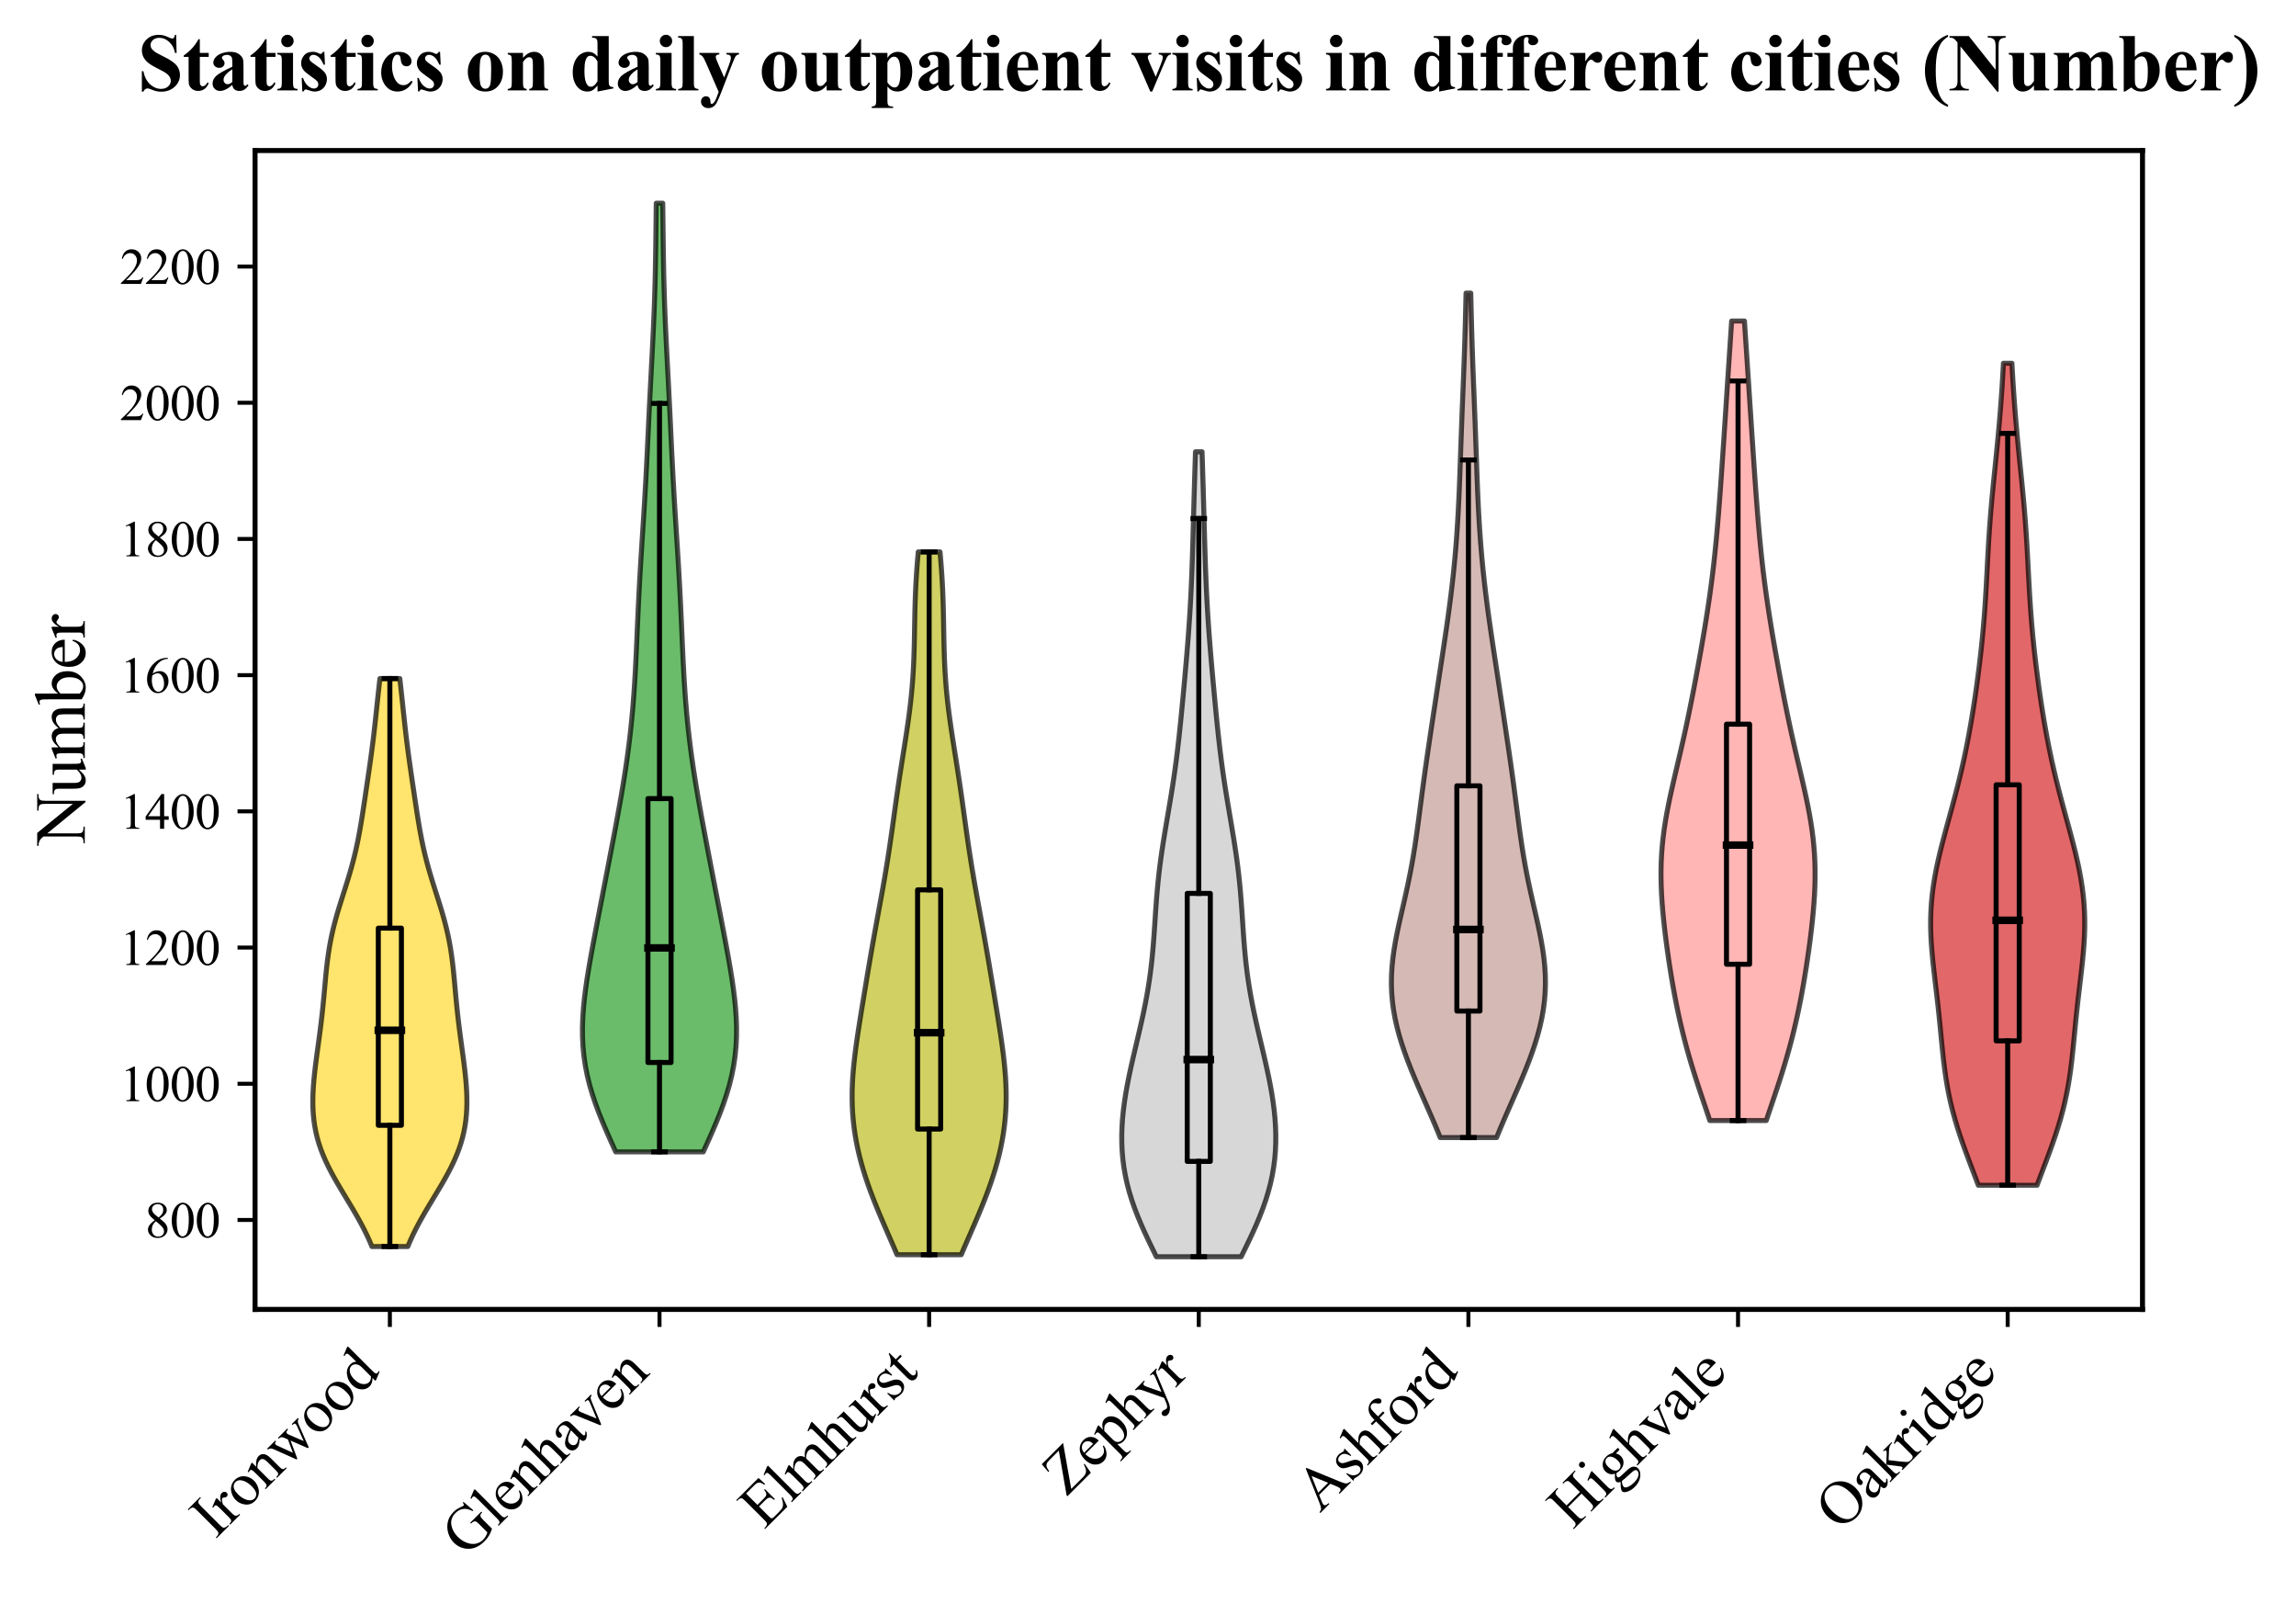 <?xml version="1.0" encoding="utf-8" standalone="no"?>
<!DOCTYPE svg PUBLIC "-//W3C//DTD SVG 1.1//EN"
  "http://www.w3.org/Graphics/SVG/1.1/DTD/svg11.dtd">
<svg xmlns:xlink="http://www.w3.org/1999/xlink" width="458.36pt" height="320.003pt" viewBox="0 0 458.36 320.003" xmlns="http://www.w3.org/2000/svg" version="1.1">
 <defs>
  <style type="text/css">*{stroke-linejoin: round; stroke-linecap: butt}</style>
 </defs>
 <g id="figure_1">
  <g id="patch_1">
   <path d="M 0 320.003 
L 458.36 320.003 
L 458.36 0 
L 0 0 
z
" style="fill: #ffffff"/>
  </g>
  <g id="axes_1">
   <g id="patch_2">
    <path d="M 50.916 261.34 
L 427.716 261.34 
L 427.716 30.045 
L 50.916 30.045 
z
" style="fill: #ffffff"/>
   </g>
   <g id="PolyCollection_1">
    <defs>
     <path id="m334cd44f96" d="M 81.41 -71.215 
L 74.25 -71.215 
L 73.764 -72.36 
L 73.238 -73.505 
L 72.674 -74.65 
L 72.075 -75.795 
L 71.445 -76.94 
L 70.788 -78.085 
L 70.113 -79.23 
L 69.424 -80.375 
L 68.732 -81.52 
L 68.044 -82.665 
L 67.368 -83.81 
L 66.715 -84.955 
L 66.091 -86.1 
L 65.505 -87.245 
L 64.963 -88.39 
L 64.469 -89.535 
L 64.029 -90.68 
L 63.644 -91.825 
L 63.316 -92.97 
L 63.045 -94.115 
L 62.828 -95.261 
L 62.664 -96.406 
L 62.548 -97.551 
L 62.479 -98.696 
L 62.451 -99.841 
L 62.459 -100.986 
L 62.5 -102.131 
L 62.57 -103.276 
L 62.662 -104.421 
L 62.775 -105.566 
L 62.903 -106.711 
L 63.044 -107.856 
L 63.193 -109.001 
L 63.347 -110.146 
L 63.503 -111.291 
L 63.659 -112.436 
L 63.813 -113.581 
L 63.961 -114.726 
L 64.103 -115.871 
L 64.237 -117.016 
L 64.363 -118.161 
L 64.482 -119.306 
L 64.594 -120.451 
L 64.701 -121.596 
L 64.805 -122.741 
L 64.909 -123.886 
L 65.016 -125.031 
L 65.13 -126.176 
L 65.254 -127.321 
L 65.393 -128.466 
L 65.55 -129.611 
L 65.729 -130.756 
L 65.931 -131.901 
L 66.158 -133.046 
L 66.411 -134.191 
L 66.689 -135.336 
L 66.991 -136.481 
L 67.315 -137.626 
L 67.655 -138.771 
L 68.009 -139.916 
L 68.371 -141.061 
L 68.736 -142.206 
L 69.099 -143.351 
L 69.454 -144.496 
L 69.799 -145.641 
L 70.128 -146.786 
L 70.44 -147.931 
L 70.733 -149.077 
L 71.006 -150.222 
L 71.26 -151.367 
L 71.496 -152.512 
L 71.715 -153.657 
L 71.92 -154.802 
L 72.114 -155.947 
L 72.3 -157.092 
L 72.479 -158.237 
L 72.653 -159.382 
L 72.826 -160.527 
L 72.997 -161.672 
L 73.167 -162.817 
L 73.336 -163.962 
L 73.505 -165.107 
L 73.672 -166.252 
L 73.835 -167.397 
L 73.996 -168.542 
L 74.151 -169.687 
L 74.302 -170.832 
L 74.447 -171.977 
L 74.585 -173.122 
L 74.719 -174.267 
L 74.848 -175.412 
L 74.973 -176.557 
L 75.096 -177.702 
L 75.217 -178.847 
L 75.339 -179.992 
L 75.462 -181.137 
L 75.587 -182.282 
L 75.715 -183.427 
L 75.846 -184.572 
L 79.814 -184.572 
L 79.814 -184.572 
L 79.945 -183.427 
L 80.073 -182.282 
L 80.199 -181.137 
L 80.322 -179.992 
L 80.443 -178.847 
L 80.565 -177.702 
L 80.687 -176.557 
L 80.813 -175.412 
L 80.941 -174.267 
L 81.075 -173.122 
L 81.214 -171.977 
L 81.359 -170.832 
L 81.509 -169.687 
L 81.665 -168.542 
L 81.825 -167.397 
L 81.989 -166.252 
L 82.156 -165.107 
L 82.324 -163.962 
L 82.494 -162.817 
L 82.664 -161.672 
L 82.835 -160.527 
L 83.007 -159.382 
L 83.182 -158.237 
L 83.361 -157.092 
L 83.546 -155.947 
L 83.74 -154.802 
L 83.946 -153.657 
L 84.165 -152.512 
L 84.401 -151.367 
L 84.654 -150.222 
L 84.928 -149.077 
L 85.22 -147.931 
L 85.532 -146.786 
L 85.862 -145.641 
L 86.206 -144.496 
L 86.562 -143.351 
L 86.925 -142.206 
L 87.29 -141.061 
L 87.651 -139.916 
L 88.005 -138.771 
L 88.346 -137.626 
L 88.669 -136.481 
L 88.971 -135.336 
L 89.25 -134.191 
L 89.503 -133.046 
L 89.73 -131.901 
L 89.932 -130.756 
L 90.11 -129.611 
L 90.267 -128.466 
L 90.406 -127.321 
L 90.531 -126.176 
L 90.644 -125.031 
L 90.751 -123.886 
L 90.855 -122.741 
L 90.959 -121.596 
L 91.066 -120.451 
L 91.178 -119.306 
L 91.297 -118.161 
L 91.424 -117.016 
L 91.558 -115.871 
L 91.7 -114.726 
L 91.848 -113.581 
L 92.001 -112.436 
L 92.157 -111.291 
L 92.313 -110.146 
L 92.468 -109.001 
L 92.617 -107.856 
L 92.757 -106.711 
L 92.885 -105.566 
L 92.998 -104.421 
L 93.091 -103.276 
L 93.16 -102.131 
L 93.201 -100.986 
L 93.21 -99.841 
L 93.182 -98.696 
L 93.112 -97.551 
L 92.997 -96.406 
L 92.833 -95.261 
L 92.616 -94.115 
L 92.344 -92.97 
L 92.016 -91.825 
L 91.631 -90.68 
L 91.191 -89.535 
L 90.698 -88.39 
L 90.156 -87.245 
L 89.569 -86.1 
L 88.946 -84.955 
L 88.292 -83.81 
L 87.617 -82.665 
L 86.929 -81.52 
L 86.236 -80.375 
L 85.548 -79.23 
L 84.872 -78.085 
L 84.216 -76.94 
L 83.585 -75.795 
L 82.986 -74.65 
L 82.422 -73.505 
L 81.897 -72.36 
L 81.41 -71.215 
z
" style="stroke: #000000; stroke-opacity: 0.7"/>
    </defs>
    <g clip-path="url(#p507ff48858)">
     <use xlink:href="#m334cd44f96" x="0" y="320.003" style="fill: #ffd92f; fill-opacity: 0.7; stroke: #000000; stroke-opacity: 0.7"/>
    </g>
   </g>
   <g id="PolyCollection_2">
    <defs>
     <path id="m69bfce1cc3" d="M 140.403 -90.108 
L 122.915 -90.108 
L 122.049 -92.02 
L 121.199 -93.933 
L 120.379 -95.845 
L 119.606 -97.758 
L 118.892 -99.67 
L 118.251 -101.583 
L 117.693 -103.495 
L 117.224 -105.408 
L 116.849 -107.32 
L 116.57 -109.233 
L 116.385 -111.145 
L 116.29 -113.058 
L 116.279 -114.97 
L 116.344 -116.883 
L 116.477 -118.795 
L 116.667 -120.708 
L 116.904 -122.62 
L 117.18 -124.533 
L 117.486 -126.445 
L 117.814 -128.358 
L 118.159 -130.27 
L 118.514 -132.183 
L 118.877 -134.095 
L 119.243 -136.008 
L 119.612 -137.92 
L 119.982 -139.833 
L 120.352 -141.745 
L 120.723 -143.658 
L 121.093 -145.57 
L 121.463 -147.483 
L 121.831 -149.395 
L 122.198 -151.308 
L 122.562 -153.22 
L 122.922 -155.132 
L 123.276 -157.045 
L 123.623 -158.957 
L 123.96 -160.87 
L 124.286 -162.782 
L 124.598 -164.695 
L 124.895 -166.607 
L 125.174 -168.52 
L 125.434 -170.432 
L 125.674 -172.345 
L 125.894 -174.257 
L 126.093 -176.17 
L 126.272 -178.082 
L 126.432 -179.995 
L 126.574 -181.907 
L 126.7 -183.82 
L 126.813 -185.732 
L 126.914 -187.645 
L 127.007 -189.557 
L 127.095 -191.47 
L 127.179 -193.382 
L 127.263 -195.295 
L 127.35 -197.207 
L 127.439 -199.12 
L 127.534 -201.032 
L 127.634 -202.945 
L 127.74 -204.857 
L 127.852 -206.77 
L 127.969 -208.682 
L 128.089 -210.595 
L 128.211 -212.507 
L 128.335 -214.42 
L 128.457 -216.332 
L 128.577 -218.245 
L 128.693 -220.157 
L 128.805 -222.07 
L 128.912 -223.982 
L 129.014 -225.895 
L 129.113 -227.807 
L 129.207 -229.72 
L 129.299 -231.632 
L 129.39 -233.544 
L 129.481 -235.457 
L 129.573 -237.369 
L 129.666 -239.282 
L 129.762 -241.194 
L 129.86 -243.107 
L 129.96 -245.019 
L 130.061 -246.932 
L 130.161 -248.844 
L 130.26 -250.757 
L 130.355 -252.669 
L 130.445 -254.582 
L 130.529 -256.494 
L 130.606 -258.407 
L 130.674 -260.319 
L 130.734 -262.232 
L 130.785 -264.144 
L 130.828 -266.057 
L 130.865 -267.969 
L 130.895 -269.882 
L 130.921 -271.794 
L 130.944 -273.707 
L 130.966 -275.619 
L 130.987 -277.532 
L 131.01 -279.444 
L 132.307 -279.444 
L 132.307 -279.444 
L 132.33 -277.532 
L 132.352 -275.619 
L 132.374 -273.707 
L 132.397 -271.794 
L 132.423 -269.882 
L 132.453 -267.969 
L 132.489 -266.057 
L 132.532 -264.144 
L 132.584 -262.232 
L 132.643 -260.319 
L 132.712 -258.407 
L 132.788 -256.494 
L 132.872 -254.582 
L 132.963 -252.669 
L 133.058 -250.757 
L 133.157 -248.844 
L 133.257 -246.932 
L 133.358 -245.019 
L 133.457 -243.107 
L 133.555 -241.194 
L 133.651 -239.282 
L 133.745 -237.369 
L 133.837 -235.457 
L 133.927 -233.544 
L 134.018 -231.632 
L 134.11 -229.72 
L 134.205 -227.807 
L 134.303 -225.895 
L 134.406 -223.982 
L 134.513 -222.07 
L 134.625 -220.157 
L 134.741 -218.245 
L 134.861 -216.332 
L 134.983 -214.42 
L 135.106 -212.507 
L 135.229 -210.595 
L 135.349 -208.682 
L 135.466 -206.77 
L 135.577 -204.857 
L 135.683 -202.945 
L 135.784 -201.032 
L 135.878 -199.12 
L 135.968 -197.207 
L 136.054 -195.295 
L 136.138 -193.382 
L 136.223 -191.47 
L 136.311 -189.557 
L 136.404 -187.645 
L 136.505 -185.732 
L 136.617 -183.82 
L 136.744 -181.907 
L 136.885 -179.995 
L 137.045 -178.082 
L 137.224 -176.17 
L 137.423 -174.257 
L 137.643 -172.345 
L 137.884 -170.432 
L 138.144 -168.52 
L 138.423 -166.607 
L 138.719 -164.695 
L 139.032 -162.782 
L 139.357 -160.87 
L 139.695 -158.957 
L 140.041 -157.045 
L 140.396 -155.132 
L 140.756 -153.22 
L 141.12 -151.308 
L 141.486 -149.395 
L 141.855 -147.483 
L 142.225 -145.57 
L 142.595 -143.658 
L 142.965 -141.745 
L 143.336 -139.833 
L 143.706 -137.92 
L 144.074 -136.008 
L 144.441 -134.095 
L 144.803 -132.183 
L 145.159 -130.27 
L 145.503 -128.358 
L 145.831 -126.445 
L 146.137 -124.533 
L 146.413 -122.62 
L 146.651 -120.708 
L 146.841 -118.795 
L 146.973 -116.883 
L 147.038 -114.97 
L 147.028 -113.058 
L 146.933 -111.145 
L 146.748 -109.233 
L 146.468 -107.32 
L 146.094 -105.408 
L 145.625 -103.495 
L 145.066 -101.583 
L 144.425 -99.67 
L 143.712 -97.758 
L 142.938 -95.845 
L 142.119 -93.933 
L 141.268 -92.02 
L 140.403 -90.108 
z
" style="stroke: #000000; stroke-opacity: 0.7"/>
    </defs>
    <g clip-path="url(#p507ff48858)">
     <use xlink:href="#m69bfce1cc3" x="0" y="320.003" style="fill: #2ca02c; fill-opacity: 0.7; stroke: #000000; stroke-opacity: 0.7"/>
    </g>
   </g>
   <g id="PolyCollection_3">
    <defs>
     <path id="m57afead69e" d="M 191.9 -69.584 
L 179.074 -69.584 
L 178.468 -71.001 
L 177.854 -72.418 
L 177.235 -73.835 
L 176.618 -75.251 
L 176.009 -76.668 
L 175.411 -78.085 
L 174.829 -79.502 
L 174.269 -80.919 
L 173.733 -82.336 
L 173.225 -83.753 
L 172.749 -85.169 
L 172.307 -86.586 
L 171.901 -88.003 
L 171.535 -89.42 
L 171.208 -90.837 
L 170.923 -92.254 
L 170.68 -93.671 
L 170.48 -95.088 
L 170.324 -96.504 
L 170.21 -97.921 
L 170.139 -99.338 
L 170.108 -100.755 
L 170.116 -102.172 
L 170.16 -103.589 
L 170.238 -105.006 
L 170.347 -106.422 
L 170.483 -107.839 
L 170.642 -109.256 
L 170.821 -110.673 
L 171.015 -112.09 
L 171.223 -113.507 
L 171.44 -114.924 
L 171.664 -116.34 
L 171.892 -117.757 
L 172.123 -119.174 
L 172.355 -120.591 
L 172.589 -122.008 
L 172.824 -123.425 
L 173.059 -124.842 
L 173.296 -126.258 
L 173.536 -127.675 
L 173.778 -129.092 
L 174.024 -130.509 
L 174.273 -131.926 
L 174.526 -133.343 
L 174.782 -134.76 
L 175.04 -136.176 
L 175.301 -137.593 
L 175.562 -139.01 
L 175.821 -140.427 
L 176.078 -141.844 
L 176.331 -143.261 
L 176.578 -144.678 
L 176.819 -146.095 
L 177.052 -147.511 
L 177.278 -148.928 
L 177.496 -150.345 
L 177.706 -151.762 
L 177.911 -153.179 
L 178.112 -154.596 
L 178.309 -156.013 
L 178.505 -157.429 
L 178.702 -158.846 
L 178.901 -160.263 
L 179.104 -161.68 
L 179.311 -163.097 
L 179.522 -164.514 
L 179.739 -165.931 
L 179.96 -167.347 
L 180.183 -168.764 
L 180.408 -170.181 
L 180.632 -171.598 
L 180.853 -173.015 
L 181.068 -174.432 
L 181.274 -175.849 
L 181.468 -177.265 
L 181.649 -178.682 
L 181.814 -180.099 
L 181.962 -181.516 
L 182.092 -182.933 
L 182.204 -184.35 
L 182.297 -185.767 
L 182.373 -187.183 
L 182.434 -188.6 
L 182.482 -190.017 
L 182.519 -191.434 
L 182.549 -192.851 
L 182.574 -194.268 
L 182.598 -195.685 
L 182.625 -197.102 
L 182.657 -198.518 
L 182.697 -199.935 
L 182.748 -201.352 
L 182.81 -202.769 
L 182.885 -204.186 
L 182.974 -205.603 
L 183.076 -207.02 
L 183.19 -208.436 
L 183.316 -209.853 
L 187.659 -209.853 
L 187.659 -209.853 
L 187.784 -208.436 
L 187.899 -207.02 
L 188.001 -205.603 
L 188.09 -204.186 
L 188.165 -202.769 
L 188.227 -201.352 
L 188.278 -199.935 
L 188.318 -198.518 
L 188.35 -197.102 
L 188.376 -195.685 
L 188.401 -194.268 
L 188.426 -192.851 
L 188.456 -191.434 
L 188.493 -190.017 
L 188.541 -188.6 
L 188.601 -187.183 
L 188.678 -185.767 
L 188.771 -184.35 
L 188.882 -182.933 
L 189.012 -181.516 
L 189.16 -180.099 
L 189.325 -178.682 
L 189.506 -177.265 
L 189.701 -175.849 
L 189.907 -174.432 
L 190.122 -173.015 
L 190.342 -171.598 
L 190.566 -170.181 
L 190.791 -168.764 
L 191.015 -167.347 
L 191.236 -165.931 
L 191.452 -164.514 
L 191.664 -163.097 
L 191.871 -161.68 
L 192.074 -160.263 
L 192.273 -158.846 
L 192.469 -157.429 
L 192.666 -156.013 
L 192.863 -154.596 
L 193.063 -153.179 
L 193.268 -151.762 
L 193.479 -150.345 
L 193.697 -148.928 
L 193.922 -147.511 
L 194.156 -146.095 
L 194.396 -144.678 
L 194.643 -143.261 
L 194.896 -141.844 
L 195.153 -140.427 
L 195.413 -139.01 
L 195.674 -137.593 
L 195.934 -136.176 
L 196.193 -134.76 
L 196.449 -133.343 
L 196.702 -131.926 
L 196.951 -130.509 
L 197.197 -129.092 
L 197.439 -127.675 
L 197.678 -126.258 
L 197.915 -124.842 
L 198.151 -123.425 
L 198.386 -122.008 
L 198.619 -120.591 
L 198.852 -119.174 
L 199.083 -117.757 
L 199.311 -116.34 
L 199.535 -114.924 
L 199.752 -113.507 
L 199.959 -112.09 
L 200.154 -110.673 
L 200.333 -109.256 
L 200.492 -107.839 
L 200.628 -106.422 
L 200.737 -105.006 
L 200.815 -103.589 
L 200.859 -102.172 
L 200.867 -100.755 
L 200.836 -99.338 
L 200.764 -97.921 
L 200.651 -96.504 
L 200.494 -95.088 
L 200.295 -93.671 
L 200.052 -92.254 
L 199.767 -90.837 
L 199.44 -89.42 
L 199.073 -88.003 
L 198.668 -86.586 
L 198.226 -85.169 
L 197.75 -83.753 
L 197.242 -82.336 
L 196.706 -80.919 
L 196.146 -79.502 
L 195.564 -78.085 
L 194.966 -76.668 
L 194.356 -75.251 
L 193.74 -73.835 
L 193.121 -72.418 
L 192.506 -71.001 
L 191.9 -69.584 
z
" style="stroke: #000000; stroke-opacity: 0.7"/>
    </defs>
    <g clip-path="url(#p507ff48858)">
     <use xlink:href="#m57afead69e" x="0" y="320.003" style="fill: #bcbd22; fill-opacity: 0.7; stroke: #000000; stroke-opacity: 0.7"/>
    </g>
   </g>
   <g id="PolyCollection_4">
    <defs>
     <path id="m0f9333ce3c" d="M 247.782 -69.176 
L 230.849 -69.176 
L 230.053 -70.799 
L 229.269 -72.422 
L 228.51 -74.045 
L 227.786 -75.667 
L 227.108 -77.29 
L 226.485 -78.913 
L 225.922 -80.536 
L 225.425 -82.159 
L 224.999 -83.781 
L 224.645 -85.404 
L 224.364 -87.027 
L 224.154 -88.65 
L 224.015 -90.273 
L 223.944 -91.895 
L 223.936 -93.518 
L 223.99 -95.141 
L 224.099 -96.764 
L 224.26 -98.387 
L 224.468 -100.009 
L 224.717 -101.632 
L 225.003 -103.255 
L 225.32 -104.878 
L 225.663 -106.501 
L 226.025 -108.123 
L 226.4 -109.746 
L 226.783 -111.369 
L 227.167 -112.992 
L 227.546 -114.615 
L 227.915 -116.237 
L 228.268 -117.86 
L 228.601 -119.483 
L 228.91 -121.106 
L 229.192 -122.729 
L 229.446 -124.351 
L 229.67 -125.974 
L 229.866 -127.597 
L 230.037 -129.22 
L 230.184 -130.843 
L 230.314 -132.465 
L 230.43 -134.088 
L 230.539 -135.711 
L 230.646 -137.334 
L 230.758 -138.957 
L 230.879 -140.579 
L 231.014 -142.202 
L 231.166 -143.825 
L 231.339 -145.448 
L 231.532 -147.071 
L 231.746 -148.693 
L 231.979 -150.316 
L 232.228 -151.939 
L 232.49 -153.562 
L 232.762 -155.185 
L 233.038 -156.807 
L 233.314 -158.43 
L 233.587 -160.053 
L 233.853 -161.676 
L 234.11 -163.299 
L 234.354 -164.921 
L 234.586 -166.544 
L 234.804 -168.167 
L 235.009 -169.79 
L 235.201 -171.413 
L 235.384 -173.035 
L 235.557 -174.658 
L 235.723 -176.281 
L 235.883 -177.904 
L 236.039 -179.527 
L 236.192 -181.149 
L 236.342 -182.772 
L 236.49 -184.395 
L 236.635 -186.018 
L 236.778 -187.641 
L 236.916 -189.263 
L 237.05 -190.886 
L 237.179 -192.509 
L 237.3 -194.132 
L 237.414 -195.755 
L 237.52 -197.377 
L 237.617 -199 
L 237.706 -200.623 
L 237.786 -202.246 
L 237.859 -203.869 
L 237.925 -205.491 
L 237.984 -207.114 
L 238.039 -208.737 
L 238.089 -210.36 
L 238.137 -211.983 
L 238.182 -213.605 
L 238.227 -215.228 
L 238.271 -216.851 
L 238.316 -218.474 
L 238.361 -220.097 
L 238.408 -221.719 
L 238.455 -223.342 
L 238.504 -224.965 
L 238.555 -226.588 
L 238.606 -228.211 
L 238.657 -229.833 
L 239.974 -229.833 
L 239.974 -229.833 
L 240.026 -228.211 
L 240.077 -226.588 
L 240.128 -224.965 
L 240.177 -223.342 
L 240.224 -221.719 
L 240.271 -220.097 
L 240.316 -218.474 
L 240.361 -216.851 
L 240.405 -215.228 
L 240.45 -213.605 
L 240.495 -211.983 
L 240.543 -210.36 
L 240.593 -208.737 
L 240.648 -207.114 
L 240.707 -205.491 
L 240.773 -203.869 
L 240.846 -202.246 
L 240.926 -200.623 
L 241.015 -199 
L 241.112 -197.377 
L 241.218 -195.755 
L 241.332 -194.132 
L 241.453 -192.509 
L 241.582 -190.886 
L 241.715 -189.263 
L 241.854 -187.641 
L 241.997 -186.018 
L 242.142 -184.395 
L 242.29 -182.772 
L 242.44 -181.149 
L 242.593 -179.527 
L 242.749 -177.904 
L 242.909 -176.281 
L 243.075 -174.658 
L 243.248 -173.035 
L 243.43 -171.413 
L 243.623 -169.79 
L 243.828 -168.167 
L 244.046 -166.544 
L 244.278 -164.921 
L 244.522 -163.299 
L 244.779 -161.676 
L 245.045 -160.053 
L 245.318 -158.43 
L 245.594 -156.807 
L 245.87 -155.185 
L 246.141 -153.562 
L 246.404 -151.939 
L 246.653 -150.316 
L 246.886 -148.693 
L 247.1 -147.071 
L 247.293 -145.448 
L 247.465 -143.825 
L 247.618 -142.202 
L 247.753 -140.579 
L 247.874 -138.957 
L 247.986 -137.334 
L 248.093 -135.711 
L 248.202 -134.088 
L 248.318 -132.465 
L 248.447 -130.843 
L 248.595 -129.22 
L 248.765 -127.597 
L 248.962 -125.974 
L 249.186 -124.351 
L 249.44 -122.729 
L 249.722 -121.106 
L 250.031 -119.483 
L 250.364 -117.86 
L 250.717 -116.237 
L 251.086 -114.615 
L 251.465 -112.992 
L 251.849 -111.369 
L 252.232 -109.746 
L 252.607 -108.123 
L 252.969 -106.501 
L 253.312 -104.878 
L 253.629 -103.255 
L 253.915 -101.632 
L 254.164 -100.009 
L 254.372 -98.387 
L 254.533 -96.764 
L 254.642 -95.141 
L 254.696 -93.518 
L 254.688 -91.895 
L 254.617 -90.273 
L 254.478 -88.65 
L 254.268 -87.027 
L 253.987 -85.404 
L 253.633 -83.781 
L 253.206 -82.159 
L 252.71 -80.536 
L 252.147 -78.913 
L 251.523 -77.29 
L 250.846 -75.667 
L 250.122 -74.045 
L 249.363 -72.422 
L 248.579 -70.799 
L 247.782 -69.176 
z
" style="stroke: #000000; stroke-opacity: 0.7"/>
    </defs>
    <g clip-path="url(#p507ff48858)">
     <use xlink:href="#m0f9333ce3c" x="0" y="320.003" style="fill: #c7c7c7; fill-opacity: 0.7; stroke: #000000; stroke-opacity: 0.7"/>
    </g>
   </g>
   <g id="PolyCollection_5">
    <defs>
     <path id="me07e4c99c9" d="M 298.774 -92.962 
L 287.515 -92.962 
L 286.818 -94.665 
L 286.095 -96.367 
L 285.356 -98.07 
L 284.607 -99.772 
L 283.858 -101.474 
L 283.116 -103.177 
L 282.391 -104.879 
L 281.691 -106.582 
L 281.025 -108.284 
L 280.402 -109.987 
L 279.829 -111.689 
L 279.314 -113.391 
L 278.864 -115.094 
L 278.485 -116.796 
L 278.184 -118.499 
L 277.962 -120.201 
L 277.822 -121.904 
L 277.765 -123.606 
L 277.788 -125.308 
L 277.888 -127.011 
L 278.058 -128.713 
L 278.291 -130.416 
L 278.578 -132.118 
L 278.907 -133.821 
L 279.268 -135.523 
L 279.649 -137.225 
L 280.039 -138.928 
L 280.428 -140.63 
L 280.809 -142.333 
L 281.173 -144.035 
L 281.517 -145.738 
L 281.837 -147.44 
L 282.135 -149.142 
L 282.41 -150.845 
L 282.666 -152.547 
L 282.907 -154.25 
L 283.137 -155.952 
L 283.36 -157.655 
L 283.581 -159.357 
L 283.803 -161.059 
L 284.028 -162.762 
L 284.258 -164.464 
L 284.494 -166.167 
L 284.735 -167.869 
L 284.982 -169.572 
L 285.232 -171.274 
L 285.485 -172.976 
L 285.739 -174.679 
L 285.996 -176.381 
L 286.252 -178.084 
L 286.51 -179.786 
L 286.768 -181.489 
L 287.027 -183.191 
L 287.286 -184.893 
L 287.546 -186.596 
L 287.806 -188.298 
L 288.065 -190.001 
L 288.321 -191.703 
L 288.574 -193.406 
L 288.822 -195.108 
L 289.063 -196.81 
L 289.296 -198.513 
L 289.519 -200.215 
L 289.731 -201.918 
L 289.931 -203.62 
L 290.119 -205.323 
L 290.293 -207.025 
L 290.455 -208.727 
L 290.603 -210.43 
L 290.739 -212.132 
L 290.862 -213.835 
L 290.973 -215.537 
L 291.073 -217.24 
L 291.163 -218.942 
L 291.245 -220.644 
L 291.319 -222.347 
L 291.387 -224.049 
L 291.451 -225.752 
L 291.512 -227.454 
L 291.571 -229.157 
L 291.631 -230.859 
L 291.691 -232.561 
L 291.753 -234.264 
L 291.817 -235.966 
L 291.883 -237.669 
L 291.95 -239.371 
L 292.019 -241.074 
L 292.087 -242.776 
L 292.155 -244.478 
L 292.221 -246.181 
L 292.285 -247.883 
L 292.345 -249.586 
L 292.402 -251.288 
L 292.455 -252.991 
L 292.504 -254.693 
L 292.55 -256.395 
L 292.593 -258.098 
L 292.633 -259.8 
L 292.672 -261.503 
L 293.617 -261.503 
L 293.617 -261.503 
L 293.656 -259.8 
L 293.696 -258.098 
L 293.739 -256.395 
L 293.785 -254.693 
L 293.834 -252.991 
L 293.887 -251.288 
L 293.944 -249.586 
L 294.004 -247.883 
L 294.068 -246.181 
L 294.134 -244.478 
L 294.202 -242.776 
L 294.27 -241.074 
L 294.339 -239.371 
L 294.406 -237.669 
L 294.472 -235.966 
L 294.536 -234.264 
L 294.598 -232.561 
L 294.658 -230.859 
L 294.718 -229.157 
L 294.777 -227.454 
L 294.838 -225.752 
L 294.902 -224.049 
L 294.97 -222.347 
L 295.044 -220.644 
L 295.126 -218.942 
L 295.216 -217.24 
L 295.316 -215.537 
L 295.427 -213.835 
L 295.55 -212.132 
L 295.686 -210.43 
L 295.834 -208.727 
L 295.996 -207.025 
L 296.17 -205.323 
L 296.358 -203.62 
L 296.558 -201.918 
L 296.77 -200.215 
L 296.993 -198.513 
L 297.226 -196.81 
L 297.467 -195.108 
L 297.715 -193.406 
L 297.968 -191.703 
L 298.224 -190.001 
L 298.483 -188.298 
L 298.743 -186.596 
L 299.003 -184.893 
L 299.262 -183.191 
L 299.521 -181.489 
L 299.779 -179.786 
L 300.037 -178.084 
L 300.294 -176.381 
L 300.55 -174.679 
L 300.804 -172.976 
L 301.057 -171.274 
L 301.307 -169.572 
L 301.554 -167.869 
L 301.795 -166.167 
L 302.031 -164.464 
L 302.261 -162.762 
L 302.486 -161.059 
L 302.708 -159.357 
L 302.929 -157.655 
L 303.152 -155.952 
L 303.382 -154.25 
L 303.623 -152.547 
L 303.879 -150.845 
L 304.154 -149.142 
L 304.452 -147.44 
L 304.772 -145.738 
L 305.116 -144.035 
L 305.48 -142.333 
L 305.861 -140.63 
L 306.25 -138.928 
L 306.64 -137.225 
L 307.021 -135.523 
L 307.382 -133.821 
L 307.711 -132.118 
L 307.998 -130.416 
L 308.231 -128.713 
L 308.401 -127.011 
L 308.501 -125.308 
L 308.524 -123.606 
L 308.467 -121.904 
L 308.327 -120.201 
L 308.105 -118.499 
L 307.804 -116.796 
L 307.425 -115.094 
L 306.975 -113.391 
L 306.461 -111.689 
L 305.887 -109.987 
L 305.264 -108.284 
L 304.598 -106.582 
L 303.898 -104.879 
L 303.173 -103.177 
L 302.431 -101.474 
L 301.682 -99.772 
L 300.933 -98.07 
L 300.194 -96.367 
L 299.471 -94.665 
L 298.774 -92.962 
z
" style="stroke: #000000; stroke-opacity: 0.7"/>
    </defs>
    <g clip-path="url(#p507ff48858)">
     <use xlink:href="#me07e4c99c9" x="0" y="320.003" style="fill: #c49c94; fill-opacity: 0.7; stroke: #000000; stroke-opacity: 0.7"/>
    </g>
   </g>
   <g id="PolyCollection_6">
    <defs>
     <path id="me1c4a93d26" d="M 352.606 -96.36 
L 341.34 -96.36 
L 340.798 -97.972 
L 340.253 -99.584 
L 339.709 -101.196 
L 339.172 -102.807 
L 338.646 -104.419 
L 338.134 -106.031 
L 337.639 -107.643 
L 337.165 -109.255 
L 336.712 -110.867 
L 336.283 -112.478 
L 335.876 -114.09 
L 335.492 -115.702 
L 335.13 -117.314 
L 334.79 -118.926 
L 334.469 -120.537 
L 334.166 -122.149 
L 333.88 -123.761 
L 333.609 -125.373 
L 333.351 -126.985 
L 333.107 -128.597 
L 332.875 -130.208 
L 332.657 -131.82 
L 332.451 -133.432 
L 332.261 -135.044 
L 332.088 -136.656 
L 331.935 -138.267 
L 331.806 -139.879 
L 331.704 -141.491 
L 331.632 -143.103 
L 331.594 -144.715 
L 331.593 -146.327 
L 331.633 -147.938 
L 331.714 -149.55 
L 331.838 -151.162 
L 332.004 -152.774 
L 332.21 -154.386 
L 332.454 -155.997 
L 332.733 -157.609 
L 333.042 -159.221 
L 333.375 -160.833 
L 333.728 -162.445 
L 334.094 -164.057 
L 334.469 -165.668 
L 334.848 -167.28 
L 335.226 -168.892 
L 335.601 -170.504 
L 335.968 -172.116 
L 336.328 -173.727 
L 336.678 -175.339 
L 337.019 -176.951 
L 337.351 -178.563 
L 337.675 -180.175 
L 337.991 -181.786 
L 338.301 -183.398 
L 338.605 -185.01 
L 338.904 -186.622 
L 339.198 -188.234 
L 339.487 -189.846 
L 339.771 -191.457 
L 340.049 -193.069 
L 340.32 -194.681 
L 340.582 -196.293 
L 340.836 -197.905 
L 341.081 -199.516 
L 341.314 -201.128 
L 341.536 -202.74 
L 341.747 -204.352 
L 341.946 -205.964 
L 342.133 -207.576 
L 342.309 -209.187 
L 342.475 -210.799 
L 342.632 -212.411 
L 342.78 -214.023 
L 342.92 -215.635 
L 343.053 -217.246 
L 343.181 -218.858 
L 343.305 -220.47 
L 343.424 -222.082 
L 343.54 -223.694 
L 343.654 -225.306 
L 343.765 -226.917 
L 343.876 -228.529 
L 343.985 -230.141 
L 344.093 -231.753 
L 344.2 -233.365 
L 344.307 -234.976 
L 344.413 -236.588 
L 344.52 -238.2 
L 344.626 -239.812 
L 344.732 -241.424 
L 344.838 -243.036 
L 344.945 -244.647 
L 345.051 -246.259 
L 345.158 -247.871 
L 345.266 -249.483 
L 345.374 -251.095 
L 345.481 -252.706 
L 345.589 -254.318 
L 345.695 -255.93 
L 348.251 -255.93 
L 348.251 -255.93 
L 348.358 -254.318 
L 348.465 -252.706 
L 348.573 -251.095 
L 348.68 -249.483 
L 348.788 -247.871 
L 348.895 -246.259 
L 349.002 -244.647 
L 349.108 -243.036 
L 349.214 -241.424 
L 349.32 -239.812 
L 349.426 -238.2 
L 349.533 -236.588 
L 349.639 -234.976 
L 349.746 -233.365 
L 349.853 -231.753 
L 349.962 -230.141 
L 350.071 -228.529 
L 350.181 -226.917 
L 350.292 -225.306 
L 350.406 -223.694 
L 350.522 -222.082 
L 350.642 -220.47 
L 350.765 -218.858 
L 350.893 -217.246 
L 351.026 -215.635 
L 351.166 -214.023 
L 351.314 -212.411 
L 351.471 -210.799 
L 351.637 -209.187 
L 351.813 -207.576 
L 352 -205.964 
L 352.199 -204.352 
L 352.41 -202.74 
L 352.632 -201.128 
L 352.866 -199.516 
L 353.11 -197.905 
L 353.364 -196.293 
L 353.627 -194.681 
L 353.897 -193.069 
L 354.175 -191.457 
L 354.459 -189.846 
L 354.748 -188.234 
L 355.042 -186.622 
L 355.341 -185.01 
L 355.645 -183.398 
L 355.955 -181.786 
L 356.271 -180.175 
L 356.595 -178.563 
L 356.927 -176.951 
L 357.268 -175.339 
L 357.618 -173.727 
L 357.978 -172.116 
L 358.346 -170.504 
L 358.72 -168.892 
L 359.098 -167.28 
L 359.477 -165.668 
L 359.852 -164.057 
L 360.219 -162.445 
L 360.571 -160.833 
L 360.905 -159.221 
L 361.213 -157.609 
L 361.492 -155.997 
L 361.736 -154.386 
L 361.943 -152.774 
L 362.108 -151.162 
L 362.232 -149.55 
L 362.313 -147.938 
L 362.353 -146.327 
L 362.352 -144.715 
L 362.315 -143.103 
L 362.243 -141.491 
L 362.14 -139.879 
L 362.011 -138.267 
L 361.858 -136.656 
L 361.685 -135.044 
L 361.495 -133.432 
L 361.29 -131.82 
L 361.071 -130.208 
L 360.839 -128.597 
L 360.595 -126.985 
L 360.337 -125.373 
L 360.066 -123.761 
L 359.78 -122.149 
L 359.477 -120.537 
L 359.156 -118.926 
L 358.816 -117.314 
L 358.454 -115.702 
L 358.07 -114.09 
L 357.664 -112.478 
L 357.234 -110.867 
L 356.781 -109.255 
L 356.307 -107.643 
L 355.813 -106.031 
L 355.301 -104.419 
L 354.774 -102.807 
L 354.237 -101.196 
L 353.693 -99.584 
L 353.148 -97.972 
L 352.606 -96.36 
z
" style="stroke: #000000; stroke-opacity: 0.7"/>
    </defs>
    <g clip-path="url(#p507ff48858)">
     <use xlink:href="#me1c4a93d26" x="0" y="320.003" style="fill: #ff9896; fill-opacity: 0.7; stroke: #000000; stroke-opacity: 0.7"/>
    </g>
   </g>
   <g id="PolyCollection_7">
    <defs>
     <path id="mc24fea6417" d="M 406.667 -83.448 
L 394.936 -83.448 
L 394.313 -85.105 
L 393.684 -86.762 
L 393.056 -88.419 
L 392.439 -90.076 
L 391.842 -91.733 
L 391.272 -93.391 
L 390.736 -95.048 
L 390.241 -96.705 
L 389.79 -98.362 
L 389.386 -100.019 
L 389.029 -101.676 
L 388.717 -103.333 
L 388.447 -104.99 
L 388.212 -106.648 
L 388.007 -108.305 
L 387.825 -109.962 
L 387.656 -111.619 
L 387.495 -113.276 
L 387.334 -114.933 
L 387.17 -116.59 
L 386.997 -118.247 
L 386.815 -119.905 
L 386.624 -121.562 
L 386.428 -123.219 
L 386.231 -124.876 
L 386.039 -126.533 
L 385.86 -128.19 
L 385.701 -129.847 
L 385.571 -131.504 
L 385.476 -133.162 
L 385.425 -134.819 
L 385.422 -136.476 
L 385.472 -138.133 
L 385.576 -139.79 
L 385.735 -141.447 
L 385.947 -143.104 
L 386.211 -144.761 
L 386.52 -146.419 
L 386.871 -148.076 
L 387.255 -149.733 
L 387.667 -151.39 
L 388.1 -153.047 
L 388.546 -154.704 
L 388.999 -156.361 
L 389.452 -158.018 
L 389.901 -159.676 
L 390.341 -161.333 
L 390.768 -162.99 
L 391.18 -164.647 
L 391.574 -166.304 
L 391.95 -167.961 
L 392.307 -169.618 
L 392.645 -171.275 
L 392.966 -172.932 
L 393.269 -174.59 
L 393.556 -176.247 
L 393.829 -177.904 
L 394.089 -179.561 
L 394.337 -181.218 
L 394.573 -182.875 
L 394.799 -184.532 
L 395.013 -186.189 
L 395.217 -187.847 
L 395.409 -189.504 
L 395.59 -191.161 
L 395.758 -192.818 
L 395.913 -194.475 
L 396.055 -196.132 
L 396.184 -197.789 
L 396.301 -199.446 
L 396.407 -201.104 
L 396.504 -202.761 
L 396.595 -204.418 
L 396.683 -206.075 
L 396.769 -207.732 
L 396.858 -209.389 
L 396.952 -211.046 
L 397.053 -212.703 
L 397.164 -214.361 
L 397.284 -216.018 
L 397.415 -217.675 
L 397.557 -219.332 
L 397.707 -220.989 
L 397.866 -222.646 
L 398.03 -224.303 
L 398.198 -225.96 
L 398.367 -227.618 
L 398.535 -229.275 
L 398.7 -230.932 
L 398.86 -232.589 
L 399.013 -234.246 
L 399.159 -235.903 
L 399.297 -237.56 
L 399.427 -239.217 
L 399.548 -240.875 
L 399.661 -242.532 
L 399.766 -244.189 
L 399.864 -245.846 
L 399.955 -247.503 
L 401.648 -247.503 
L 401.648 -247.503 
L 401.739 -245.846 
L 401.837 -244.189 
L 401.942 -242.532 
L 402.055 -240.875 
L 402.176 -239.217 
L 402.306 -237.56 
L 402.444 -235.903 
L 402.59 -234.246 
L 402.744 -232.589 
L 402.903 -230.932 
L 403.068 -229.275 
L 403.236 -227.618 
L 403.405 -225.96 
L 403.573 -224.303 
L 403.737 -222.646 
L 403.896 -220.989 
L 404.047 -219.332 
L 404.188 -217.675 
L 404.319 -216.018 
L 404.44 -214.361 
L 404.55 -212.703 
L 404.651 -211.046 
L 404.745 -209.389 
L 404.834 -207.732 
L 404.92 -206.075 
L 405.008 -204.418 
L 405.099 -202.761 
L 405.196 -201.104 
L 405.303 -199.446 
L 405.42 -197.789 
L 405.549 -196.132 
L 405.691 -194.475 
L 405.846 -192.818 
L 406.013 -191.161 
L 406.194 -189.504 
L 406.386 -187.847 
L 406.59 -186.189 
L 406.805 -184.532 
L 407.03 -182.875 
L 407.266 -181.218 
L 407.514 -179.561 
L 407.774 -177.904 
L 408.047 -176.247 
L 408.334 -174.59 
L 408.638 -172.932 
L 408.958 -171.275 
L 409.296 -169.618 
L 409.653 -167.961 
L 410.029 -166.304 
L 410.423 -164.647 
L 410.835 -162.99 
L 411.262 -161.333 
L 411.702 -159.676 
L 412.151 -158.018 
L 412.605 -156.361 
L 413.057 -154.704 
L 413.503 -153.047 
L 413.936 -151.39 
L 414.348 -149.733 
L 414.733 -148.076 
L 415.083 -146.419 
L 415.392 -144.761 
L 415.656 -143.104 
L 415.869 -141.447 
L 416.028 -139.79 
L 416.132 -138.133 
L 416.181 -136.476 
L 416.178 -134.819 
L 416.127 -133.162 
L 416.033 -131.504 
L 415.902 -129.847 
L 415.743 -128.19 
L 415.564 -126.533 
L 415.372 -124.876 
L 415.175 -123.219 
L 414.979 -121.562 
L 414.788 -119.905 
L 414.607 -118.247 
L 414.434 -116.59 
L 414.269 -114.933 
L 414.108 -113.276 
L 413.947 -111.619 
L 413.779 -109.962 
L 413.596 -108.305 
L 413.391 -106.648 
L 413.156 -104.99 
L 412.886 -103.333 
L 412.574 -101.676 
L 412.217 -100.019 
L 411.813 -98.362 
L 411.362 -96.705 
L 410.867 -95.048 
L 410.332 -93.391 
L 409.762 -91.733 
L 409.164 -90.076 
L 408.547 -88.419 
L 407.919 -86.762 
L 407.29 -85.105 
L 406.667 -83.448 
z
" style="stroke: #000000; stroke-opacity: 0.7"/>
    </defs>
    <g clip-path="url(#p507ff48858)">
     <use xlink:href="#mc24fea6417" x="0" y="320.003" style="fill: #d62728; fill-opacity: 0.7; stroke: #000000; stroke-opacity: 0.7"/>
    </g>
   </g>
   <g id="matplotlib.axis_1">
    <g id="xtick_1">
     <g id="line2d_1">
      <defs>
       <path id="m9dcb5f5b39" d="M 0 0 
L 0 3.5 
" style="stroke: #000000; stroke-width: 0.8"/>
      </defs>
      <g>
       <use xlink:href="#m9dcb5f5b39" x="77.83" y="261.34" style="stroke: #000000; stroke-width: 0.8"/>
      </g>
     </g>
     <g id="text_1">
      <!-- Ironwood -->
      <g transform="translate(43.023 307.224) rotate(-45) scale(0.12 -0.12)">
       <defs>
        <path id="TimesNewRomanPSMT-49" d="M 1975 116 
L 1975 0 
L 159 0 
L 159 116 
L 309 116 
Q 572 116 691 269 
Q 766 369 766 750 
L 766 3488 
Q 766 3809 725 3913 
Q 694 3991 597 4047 
Q 459 4122 309 4122 
L 159 4122 
L 159 4238 
L 1975 4238 
L 1975 4122 
L 1822 4122 
Q 1563 4122 1444 3969 
Q 1366 3869 1366 3488 
L 1366 750 
Q 1366 428 1406 325 
Q 1438 247 1538 191 
Q 1672 116 1822 116 
L 1975 116 
z
" transform="scale(0.016)"/>
        <path id="TimesNewRomanPSMT-72" d="M 1038 2947 
L 1038 2303 
Q 1397 2947 1775 2947 
Q 1947 2947 2059 2842 
Q 2172 2738 2172 2600 
Q 2172 2478 2090 2393 
Q 2009 2309 1897 2309 
Q 1788 2309 1652 2417 
Q 1516 2525 1450 2525 
Q 1394 2525 1328 2463 
Q 1188 2334 1038 2041 
L 1038 669 
Q 1038 431 1097 309 
Q 1138 225 1241 169 
Q 1344 113 1538 113 
L 1538 0 
L 72 0 
L 72 113 
Q 291 113 397 181 
Q 475 231 506 341 
Q 522 394 522 644 
L 522 1753 
Q 522 2253 501 2348 
Q 481 2444 426 2487 
Q 372 2531 291 2531 
Q 194 2531 72 2484 
L 41 2597 
L 906 2947 
L 1038 2947 
z
" transform="scale(0.016)"/>
        <path id="TimesNewRomanPSMT-6f" d="M 1600 2947 
Q 2250 2947 2644 2453 
Q 2978 2031 2978 1484 
Q 2978 1100 2793 706 
Q 2609 313 2286 112 
Q 1963 -88 1566 -88 
Q 919 -88 538 428 
Q 216 863 216 1403 
Q 216 1797 411 2186 
Q 606 2575 925 2761 
Q 1244 2947 1600 2947 
z
M 1503 2744 
Q 1338 2744 1170 2645 
Q 1003 2547 900 2300 
Q 797 2053 797 1666 
Q 797 1041 1045 587 
Q 1294 134 1700 134 
Q 2003 134 2200 384 
Q 2397 634 2397 1244 
Q 2397 2006 2069 2444 
Q 1847 2744 1503 2744 
z
" transform="scale(0.016)"/>
        <path id="TimesNewRomanPSMT-6e" d="M 1034 2341 
Q 1538 2947 1994 2947 
Q 2228 2947 2397 2830 
Q 2566 2713 2666 2444 
Q 2734 2256 2734 1869 
L 2734 647 
Q 2734 375 2778 278 
Q 2813 200 2889 156 
Q 2966 113 3172 113 
L 3172 0 
L 1756 0 
L 1756 113 
L 1816 113 
Q 2016 113 2095 173 
Q 2175 234 2206 353 
Q 2219 400 2219 647 
L 2219 1819 
Q 2219 2209 2117 2386 
Q 2016 2563 1775 2563 
Q 1403 2563 1034 2156 
L 1034 647 
Q 1034 356 1069 288 
Q 1113 197 1189 155 
Q 1266 113 1500 113 
L 1500 0 
L 84 0 
L 84 113 
L 147 113 
Q 366 113 442 223 
Q 519 334 519 647 
L 519 1709 
Q 519 2225 495 2337 
Q 472 2450 423 2490 
Q 375 2531 294 2531 
Q 206 2531 84 2484 
L 38 2597 
L 900 2947 
L 1034 2947 
L 1034 2341 
z
" transform="scale(0.016)"/>
        <path id="TimesNewRomanPSMT-77" d="M 41 2863 
L 1241 2863 
L 1241 2747 
Q 1075 2734 1023 2687 
Q 972 2641 972 2553 
Q 972 2456 1025 2319 
L 1638 672 
L 2253 2013 
L 2091 2434 
Q 2016 2622 1894 2694 
Q 1825 2738 1638 2747 
L 1638 2863 
L 3000 2863 
L 3000 2747 
Q 2775 2738 2681 2666 
Q 2619 2616 2619 2506 
Q 2619 2444 2644 2378 
L 3294 734 
L 3897 2319 
Q 3959 2488 3959 2588 
Q 3959 2647 3898 2694 
Q 3838 2741 3659 2747 
L 3659 2863 
L 4563 2863 
L 4563 2747 
Q 4291 2706 4163 2378 
L 3206 -88 
L 3078 -88 
L 2363 1741 
L 1528 -88 
L 1413 -88 
L 494 2319 
Q 403 2547 315 2626 
Q 228 2706 41 2747 
L 41 2863 
z
" transform="scale(0.016)"/>
        <path id="TimesNewRomanPSMT-64" d="M 2222 322 
Q 2013 103 1813 7 
Q 1613 -88 1381 -88 
Q 913 -88 563 304 
Q 213 697 213 1313 
Q 213 1928 600 2439 
Q 988 2950 1597 2950 
Q 1975 2950 2222 2709 
L 2222 3238 
Q 2222 3728 2198 3840 
Q 2175 3953 2125 3993 
Q 2075 4034 2000 4034 
Q 1919 4034 1784 3984 
L 1744 4094 
L 2597 4444 
L 2738 4444 
L 2738 1134 
Q 2738 631 2761 520 
Q 2784 409 2836 365 
Q 2888 322 2956 322 
Q 3041 322 3181 375 
L 3216 266 
L 2366 -88 
L 2222 -88 
L 2222 322 
z
M 2222 541 
L 2222 2016 
Q 2203 2228 2109 2403 
Q 2016 2578 1861 2667 
Q 1706 2756 1559 2756 
Q 1284 2756 1069 2509 
Q 784 2184 784 1559 
Q 784 928 1059 592 
Q 1334 256 1672 256 
Q 1956 256 2222 541 
z
" transform="scale(0.016)"/>
       </defs>
       <use xlink:href="#TimesNewRomanPSMT-49"/>
       <use xlink:href="#TimesNewRomanPSMT-72" x="33.301"/>
       <use xlink:href="#TimesNewRomanPSMT-6f" x="66.602"/>
       <use xlink:href="#TimesNewRomanPSMT-6e" x="116.602"/>
       <use xlink:href="#TimesNewRomanPSMT-77" x="166.602"/>
       <use xlink:href="#TimesNewRomanPSMT-6f" x="238.818"/>
       <use xlink:href="#TimesNewRomanPSMT-6f" x="288.818"/>
       <use xlink:href="#TimesNewRomanPSMT-64" x="338.818"/>
      </g>
     </g>
    </g>
    <g id="xtick_2">
     <g id="line2d_2">
      <g>
       <use xlink:href="#m9dcb5f5b39" x="131.659" y="261.34" style="stroke: #000000; stroke-width: 0.8"/>
      </g>
     </g>
     <g id="text_2">
      <!-- Glenhaven -->
      <g transform="translate(93.088 310.988) rotate(-45) scale(0.12 -0.12)">
       <defs>
        <path id="TimesNewRomanPSMT-47" d="M 3928 4334 
L 4038 2997 
L 3928 2997 
Q 3763 3497 3500 3750 
Q 3122 4116 2528 4116 
Q 1719 4116 1297 3475 
Q 944 2934 944 2188 
Q 944 1581 1178 1081 
Q 1413 581 1792 348 
Q 2172 116 2572 116 
Q 2806 116 3025 175 
Q 3244 234 3447 350 
L 3447 1575 
Q 3447 1894 3398 1992 
Q 3350 2091 3248 2142 
Q 3147 2194 2891 2194 
L 2891 2313 
L 4531 2313 
L 4531 2194 
L 4453 2194 
Q 4209 2194 4119 2031 
Q 4056 1916 4056 1575 
L 4056 278 
Q 3697 84 3347 -6 
Q 2997 -97 2569 -97 
Q 1341 -97 703 691 
Q 225 1281 225 2053 
Q 225 2613 494 3125 
Q 813 3734 1369 4063 
Q 1834 4334 2469 4334 
Q 2700 4334 2889 4296 
Q 3078 4259 3425 4131 
Q 3600 4066 3659 4066 
Q 3719 4066 3761 4120 
Q 3803 4175 3813 4334 
L 3928 4334 
z
" transform="scale(0.016)"/>
        <path id="TimesNewRomanPSMT-6c" d="M 1184 4444 
L 1184 647 
Q 1184 378 1223 290 
Q 1263 203 1344 158 
Q 1425 113 1647 113 
L 1647 0 
L 244 0 
L 244 113 
Q 441 113 512 153 
Q 584 194 625 287 
Q 666 381 666 647 
L 666 3247 
Q 666 3731 644 3842 
Q 622 3953 573 3993 
Q 525 4034 450 4034 
Q 369 4034 244 3984 
L 191 4094 
L 1044 4444 
L 1184 4444 
z
" transform="scale(0.016)"/>
        <path id="TimesNewRomanPSMT-65" d="M 681 1784 
Q 678 1147 991 784 
Q 1303 422 1725 422 
Q 2006 422 2214 576 
Q 2422 731 2563 1106 
L 2659 1044 
Q 2594 616 2278 264 
Q 1963 -88 1488 -88 
Q 972 -88 605 314 
Q 238 716 238 1394 
Q 238 2128 614 2539 
Q 991 2950 1559 2950 
Q 2041 2950 2350 2633 
Q 2659 2316 2659 1784 
L 681 1784 
z
M 681 1966 
L 2006 1966 
Q 1991 2241 1941 2353 
Q 1863 2528 1708 2628 
Q 1553 2728 1384 2728 
Q 1125 2728 920 2526 
Q 716 2325 681 1966 
z
" transform="scale(0.016)"/>
        <path id="TimesNewRomanPSMT-68" d="M 1041 4444 
L 1041 2350 
Q 1388 2731 1591 2839 
Q 1794 2947 1997 2947 
Q 2241 2947 2416 2812 
Q 2591 2678 2675 2391 
Q 2734 2191 2734 1659 
L 2734 647 
Q 2734 375 2778 275 
Q 2809 200 2884 156 
Q 2959 113 3159 113 
L 3159 0 
L 1753 0 
L 1753 113 
L 1819 113 
Q 2019 113 2097 173 
Q 2175 234 2206 353 
Q 2216 403 2216 647 
L 2216 1659 
Q 2216 2128 2167 2275 
Q 2119 2422 2012 2495 
Q 1906 2569 1756 2569 
Q 1603 2569 1437 2487 
Q 1272 2406 1041 2159 
L 1041 647 
Q 1041 353 1073 281 
Q 1106 209 1195 161 
Q 1284 113 1503 113 
L 1503 0 
L 84 0 
L 84 113 
Q 275 113 384 172 
Q 447 203 484 290 
Q 522 378 522 647 
L 522 3238 
Q 522 3728 498 3840 
Q 475 3953 426 3993 
Q 378 4034 297 4034 
Q 231 4034 84 3984 
L 41 4094 
L 897 4444 
L 1041 4444 
z
" transform="scale(0.016)"/>
        <path id="TimesNewRomanPSMT-61" d="M 1822 413 
Q 1381 72 1269 19 
Q 1100 -59 909 -59 
Q 613 -59 420 144 
Q 228 347 228 678 
Q 228 888 322 1041 
Q 450 1253 767 1440 
Q 1084 1628 1822 1897 
L 1822 2009 
Q 1822 2438 1686 2597 
Q 1550 2756 1291 2756 
Q 1094 2756 978 2650 
Q 859 2544 859 2406 
L 866 2225 
Q 866 2081 792 2003 
Q 719 1925 600 1925 
Q 484 1925 411 2006 
Q 338 2088 338 2228 
Q 338 2497 613 2722 
Q 888 2947 1384 2947 
Q 1766 2947 2009 2819 
Q 2194 2722 2281 2516 
Q 2338 2381 2338 1966 
L 2338 994 
Q 2338 584 2353 492 
Q 2369 400 2405 369 
Q 2441 338 2488 338 
Q 2538 338 2575 359 
Q 2641 400 2828 588 
L 2828 413 
Q 2478 -56 2159 -56 
Q 2006 -56 1915 50 
Q 1825 156 1822 413 
z
M 1822 616 
L 1822 1706 
Q 1350 1519 1213 1441 
Q 966 1303 859 1153 
Q 753 1003 753 825 
Q 753 600 887 451 
Q 1022 303 1197 303 
Q 1434 303 1822 616 
z
" transform="scale(0.016)"/>
        <path id="TimesNewRomanPSMT-76" d="M 53 2863 
L 1400 2863 
L 1400 2747 
L 1313 2747 
Q 1191 2747 1127 2687 
Q 1063 2628 1063 2528 
Q 1063 2419 1128 2269 
L 1794 688 
L 2463 2328 
Q 2534 2503 2534 2594 
Q 2534 2638 2509 2666 
Q 2475 2713 2422 2730 
Q 2369 2747 2206 2747 
L 2206 2863 
L 3141 2863 
L 3141 2747 
Q 2978 2734 2916 2681 
Q 2806 2588 2719 2369 
L 1703 -88 
L 1575 -88 
L 553 2328 
Q 484 2497 421 2570 
Q 359 2644 263 2694 
Q 209 2722 53 2747 
L 53 2863 
z
" transform="scale(0.016)"/>
       </defs>
       <use xlink:href="#TimesNewRomanPSMT-47"/>
       <use xlink:href="#TimesNewRomanPSMT-6c" x="72.217"/>
       <use xlink:href="#TimesNewRomanPSMT-65" x="100"/>
       <use xlink:href="#TimesNewRomanPSMT-6e" x="144.385"/>
       <use xlink:href="#TimesNewRomanPSMT-68" x="194.385"/>
       <use xlink:href="#TimesNewRomanPSMT-61" x="244.385"/>
       <use xlink:href="#TimesNewRomanPSMT-76" x="288.77"/>
       <use xlink:href="#TimesNewRomanPSMT-65" x="338.77"/>
       <use xlink:href="#TimesNewRomanPSMT-6e" x="383.154"/>
      </g>
     </g>
    </g>
    <g id="xtick_3">
     <g id="line2d_3">
      <g>
       <use xlink:href="#m9dcb5f5b39" x="185.487" y="261.34" style="stroke: #000000; stroke-width: 0.8"/>
      </g>
     </g>
     <g id="text_3">
      <!-- Elmhurst -->
      <g transform="translate(152.562 305.342) rotate(-45) scale(0.12 -0.12)">
       <defs>
        <path id="TimesNewRomanPSMT-45" d="M 1338 4006 
L 1338 2331 
L 2269 2331 
Q 2631 2331 2753 2441 
Q 2916 2584 2934 2947 
L 3050 2947 
L 3050 1472 
L 2934 1472 
Q 2891 1781 2847 1869 
Q 2791 1978 2662 2040 
Q 2534 2103 2269 2103 
L 1338 2103 
L 1338 706 
Q 1338 425 1363 364 
Q 1388 303 1450 267 
Q 1513 231 1688 231 
L 2406 231 
Q 2766 231 2928 281 
Q 3091 331 3241 478 
Q 3434 672 3638 1063 
L 3763 1063 
L 3397 0 
L 131 0 
L 131 116 
L 281 116 
Q 431 116 566 188 
Q 666 238 702 338 
Q 738 438 738 747 
L 738 3500 
Q 738 3903 656 3997 
Q 544 4122 281 4122 
L 131 4122 
L 131 4238 
L 3397 4238 
L 3444 3309 
L 3322 3309 
Q 3256 3644 3176 3769 
Q 3097 3894 2941 3959 
Q 2816 4006 2500 4006 
L 1338 4006 
z
" transform="scale(0.016)"/>
        <path id="TimesNewRomanPSMT-6d" d="M 1050 2338 
Q 1363 2650 1419 2697 
Q 1559 2816 1721 2881 
Q 1884 2947 2044 2947 
Q 2313 2947 2506 2790 
Q 2700 2634 2766 2338 
Q 3088 2713 3309 2830 
Q 3531 2947 3766 2947 
Q 3994 2947 4170 2830 
Q 4347 2713 4450 2447 
Q 4519 2266 4519 1878 
L 4519 647 
Q 4519 378 4559 278 
Q 4591 209 4675 161 
Q 4759 113 4950 113 
L 4950 0 
L 3538 0 
L 3538 113 
L 3597 113 
Q 3781 113 3884 184 
Q 3956 234 3988 344 
Q 4000 397 4000 647 
L 4000 1878 
Q 4000 2228 3916 2372 
Q 3794 2572 3525 2572 
Q 3359 2572 3192 2489 
Q 3025 2406 2788 2181 
L 2781 2147 
L 2788 2013 
L 2788 647 
Q 2788 353 2820 281 
Q 2853 209 2943 161 
Q 3034 113 3253 113 
L 3253 0 
L 1806 0 
L 1806 113 
Q 2044 113 2133 169 
Q 2222 225 2256 338 
Q 2272 391 2272 647 
L 2272 1878 
Q 2272 2228 2169 2381 
Q 2031 2581 1784 2581 
Q 1616 2581 1450 2491 
Q 1191 2353 1050 2181 
L 1050 647 
Q 1050 366 1089 281 
Q 1128 197 1204 155 
Q 1281 113 1516 113 
L 1516 0 
L 100 0 
L 100 113 
Q 297 113 375 155 
Q 453 197 493 289 
Q 534 381 534 647 
L 534 1741 
Q 534 2213 506 2350 
Q 484 2453 437 2492 
Q 391 2531 309 2531 
Q 222 2531 100 2484 
L 53 2597 
L 916 2947 
L 1050 2947 
L 1050 2338 
z
" transform="scale(0.016)"/>
        <path id="TimesNewRomanPSMT-75" d="M 2709 2863 
L 2709 1128 
Q 2709 631 2732 520 
Q 2756 409 2807 365 
Q 2859 322 2928 322 
Q 3025 322 3147 375 
L 3191 266 
L 2334 -88 
L 2194 -88 
L 2194 519 
Q 1825 119 1631 15 
Q 1438 -88 1222 -88 
Q 981 -88 804 51 
Q 628 191 559 409 
Q 491 628 491 1028 
L 491 2306 
Q 491 2509 447 2587 
Q 403 2666 317 2708 
Q 231 2750 6 2747 
L 6 2863 
L 1009 2863 
L 1009 947 
Q 1009 547 1148 422 
Q 1288 297 1484 297 
Q 1619 297 1789 381 
Q 1959 466 2194 703 
L 2194 2325 
Q 2194 2569 2105 2655 
Q 2016 2741 1734 2747 
L 1734 2863 
L 2709 2863 
z
" transform="scale(0.016)"/>
        <path id="TimesNewRomanPSMT-73" d="M 2050 2947 
L 2050 1972 
L 1947 1972 
Q 1828 2431 1642 2597 
Q 1456 2763 1169 2763 
Q 950 2763 815 2647 
Q 681 2531 681 2391 
Q 681 2216 781 2091 
Q 878 1963 1175 1819 
L 1631 1597 
Q 2266 1288 2266 781 
Q 2266 391 1970 151 
Q 1675 -88 1309 -88 
Q 1047 -88 709 6 
Q 606 38 541 38 
Q 469 38 428 -44 
L 325 -44 
L 325 978 
L 428 978 
Q 516 541 762 319 
Q 1009 97 1316 97 
Q 1531 97 1667 223 
Q 1803 350 1803 528 
Q 1803 744 1651 891 
Q 1500 1038 1047 1263 
Q 594 1488 453 1669 
Q 313 1847 313 2119 
Q 313 2472 555 2709 
Q 797 2947 1181 2947 
Q 1350 2947 1591 2875 
Q 1750 2828 1803 2828 
Q 1853 2828 1881 2850 
Q 1909 2872 1947 2947 
L 2050 2947 
z
" transform="scale(0.016)"/>
        <path id="TimesNewRomanPSMT-74" d="M 1031 3803 
L 1031 2863 
L 1700 2863 
L 1700 2644 
L 1031 2644 
L 1031 788 
Q 1031 509 1111 412 
Q 1191 316 1316 316 
Q 1419 316 1516 380 
Q 1613 444 1666 569 
L 1788 569 
Q 1678 263 1478 108 
Q 1278 -47 1066 -47 
Q 922 -47 784 33 
Q 647 113 581 261 
Q 516 409 516 719 
L 516 2644 
L 63 2644 
L 63 2747 
Q 234 2816 414 2980 
Q 594 3144 734 3369 
Q 806 3488 934 3803 
L 1031 3803 
z
" transform="scale(0.016)"/>
       </defs>
       <use xlink:href="#TimesNewRomanPSMT-45"/>
       <use xlink:href="#TimesNewRomanPSMT-6c" x="61.084"/>
       <use xlink:href="#TimesNewRomanPSMT-6d" x="88.867"/>
       <use xlink:href="#TimesNewRomanPSMT-68" x="166.65"/>
       <use xlink:href="#TimesNewRomanPSMT-75" x="216.65"/>
       <use xlink:href="#TimesNewRomanPSMT-72" x="266.65"/>
       <use xlink:href="#TimesNewRomanPSMT-73" x="299.951"/>
       <use xlink:href="#TimesNewRomanPSMT-74" x="338.867"/>
      </g>
     </g>
    </g>
    <g id="xtick_4">
     <g id="line2d_4">
      <g>
       <use xlink:href="#m9dcb5f5b39" x="239.316" y="261.34" style="stroke: #000000; stroke-width: 0.8"/>
      </g>
     </g>
     <g id="text_4">
      <!-- Zephyr -->
      <g transform="translate(212.982 298.734) rotate(-45) scale(0.12 -0.12)">
       <defs>
        <path id="TimesNewRomanPSMT-5a" d="M 3681 4238 
L 897 256 
L 2634 256 
Q 3034 256 3248 431 
Q 3463 606 3628 1141 
L 3731 1122 
L 3531 0 
L 81 0 
L 81 116 
L 2800 3984 
L 1444 3984 
Q 1106 3984 954 3911 
Q 803 3838 723 3698 
Q 644 3559 578 3178 
L 459 3178 
L 547 4238 
L 3681 4238 
z
" transform="scale(0.016)"/>
        <path id="TimesNewRomanPSMT-70" d="M -6 2578 
L 875 2934 
L 994 2934 
L 994 2266 
Q 1216 2644 1439 2795 
Q 1663 2947 1909 2947 
Q 2341 2947 2628 2609 
Q 2981 2197 2981 1534 
Q 2981 794 2556 309 
Q 2206 -88 1675 -88 
Q 1444 -88 1275 -22 
Q 1150 25 994 166 
L 994 -706 
Q 994 -1000 1030 -1079 
Q 1066 -1159 1155 -1206 
Q 1244 -1253 1478 -1253 
L 1478 -1369 
L -22 -1369 
L -22 -1253 
L 56 -1253 
Q 228 -1256 350 -1188 
Q 409 -1153 442 -1076 
Q 475 -1000 475 -688 
L 475 2019 
Q 475 2297 450 2372 
Q 425 2447 370 2484 
Q 316 2522 222 2522 
Q 147 2522 31 2478 
L -6 2578 
z
M 994 2081 
L 994 1013 
Q 994 666 1022 556 
Q 1066 375 1236 237 
Q 1406 100 1666 100 
Q 1978 100 2172 344 
Q 2425 663 2425 1241 
Q 2425 1897 2138 2250 
Q 1938 2494 1663 2494 
Q 1513 2494 1366 2419 
Q 1253 2363 994 2081 
z
" transform="scale(0.016)"/>
        <path id="TimesNewRomanPSMT-79" d="M 38 2863 
L 1372 2863 
L 1372 2747 
L 1306 2747 
Q 1166 2747 1095 2686 
Q 1025 2625 1025 2534 
Q 1025 2413 1128 2197 
L 1825 753 
L 2466 2334 
Q 2519 2463 2519 2588 
Q 2519 2644 2497 2672 
Q 2472 2706 2419 2726 
Q 2366 2747 2231 2747 
L 2231 2863 
L 3163 2863 
L 3163 2747 
Q 3047 2734 2984 2696 
Q 2922 2659 2847 2556 
Q 2819 2513 2741 2316 
L 1575 -541 
Q 1406 -956 1132 -1168 
Q 859 -1381 606 -1381 
Q 422 -1381 303 -1275 
Q 184 -1169 184 -1031 
Q 184 -900 270 -820 
Q 356 -741 506 -741 
Q 609 -741 788 -809 
Q 913 -856 944 -856 
Q 1038 -856 1148 -759 
Q 1259 -663 1372 -384 
L 1575 113 
L 547 2272 
Q 500 2369 397 2513 
Q 319 2622 269 2659 
Q 197 2709 38 2747 
L 38 2863 
z
" transform="scale(0.016)"/>
       </defs>
       <use xlink:href="#TimesNewRomanPSMT-5a"/>
       <use xlink:href="#TimesNewRomanPSMT-65" x="61.084"/>
       <use xlink:href="#TimesNewRomanPSMT-70" x="105.469"/>
       <use xlink:href="#TimesNewRomanPSMT-68" x="155.469"/>
       <use xlink:href="#TimesNewRomanPSMT-79" x="205.469"/>
       <use xlink:href="#TimesNewRomanPSMT-72" x="255.469"/>
      </g>
     </g>
    </g>
    <g id="xtick_5">
     <g id="line2d_5">
      <g>
       <use xlink:href="#m9dcb5f5b39" x="293.145" y="261.34" style="stroke: #000000; stroke-width: 0.8"/>
      </g>
     </g>
     <g id="text_5">
      <!-- Ashford -->
      <g transform="translate(263.52 302.041) rotate(-45) scale(0.12 -0.12)">
       <defs>
        <path id="TimesNewRomanPSMT-41" d="M 2928 1419 
L 1288 1419 
L 1000 750 
Q 894 503 894 381 
Q 894 284 986 211 
Q 1078 138 1384 116 
L 1384 0 
L 50 0 
L 50 116 
Q 316 163 394 238 
Q 553 388 747 847 
L 2238 4334 
L 2347 4334 
L 3822 809 
Q 4000 384 4145 257 
Q 4291 131 4550 116 
L 4550 0 
L 2878 0 
L 2878 116 
Q 3131 128 3220 200 
Q 3309 272 3309 375 
Q 3309 513 3184 809 
L 2928 1419 
z
M 2841 1650 
L 2122 3363 
L 1384 1650 
L 2841 1650 
z
" transform="scale(0.016)"/>
        <path id="TimesNewRomanPSMT-66" d="M 1319 2638 
L 1319 756 
Q 1319 356 1406 250 
Q 1522 113 1716 113 
L 1975 113 
L 1975 0 
L 266 0 
L 266 113 
L 394 113 
Q 519 113 622 175 
Q 725 238 764 344 
Q 803 450 803 756 
L 803 2638 
L 247 2638 
L 247 2863 
L 803 2863 
L 803 3050 
Q 803 3478 940 3775 
Q 1078 4072 1361 4255 
Q 1644 4438 1997 4438 
Q 2325 4438 2600 4225 
Q 2781 4084 2781 3909 
Q 2781 3816 2700 3733 
Q 2619 3650 2525 3650 
Q 2453 3650 2373 3701 
Q 2294 3753 2178 3923 
Q 2063 4094 1966 4153 
Q 1869 4213 1750 4213 
Q 1606 4213 1506 4136 
Q 1406 4059 1362 3898 
Q 1319 3738 1319 3069 
L 1319 2863 
L 2056 2863 
L 2056 2638 
L 1319 2638 
z
" transform="scale(0.016)"/>
       </defs>
       <use xlink:href="#TimesNewRomanPSMT-41"/>
       <use xlink:href="#TimesNewRomanPSMT-73" x="72.217"/>
       <use xlink:href="#TimesNewRomanPSMT-68" x="111.133"/>
       <use xlink:href="#TimesNewRomanPSMT-66" x="161.133"/>
       <use xlink:href="#TimesNewRomanPSMT-6f" x="194.434"/>
       <use xlink:href="#TimesNewRomanPSMT-72" x="244.434"/>
       <use xlink:href="#TimesNewRomanPSMT-64" x="277.734"/>
      </g>
     </g>
    </g>
    <g id="xtick_6">
     <g id="line2d_6">
      <g>
       <use xlink:href="#m9dcb5f5b39" x="346.973" y="261.34" style="stroke: #000000; stroke-width: 0.8"/>
      </g>
     </g>
     <g id="text_6">
      <!-- Highvale -->
      <g transform="translate(314.038 305.336) rotate(-45) scale(0.12 -0.12)">
       <defs>
        <path id="TimesNewRomanPSMT-48" d="M 1316 2272 
L 3284 2272 
L 3284 3484 
Q 3284 3809 3244 3913 
Q 3213 3991 3113 4047 
Q 2978 4122 2828 4122 
L 2678 4122 
L 2678 4238 
L 4491 4238 
L 4491 4122 
L 4341 4122 
Q 4191 4122 4056 4050 
Q 3956 4000 3920 3898 
Q 3884 3797 3884 3484 
L 3884 750 
Q 3884 428 3925 325 
Q 3956 247 4053 191 
Q 4191 116 4341 116 
L 4491 116 
L 4491 0 
L 2678 0 
L 2678 116 
L 2828 116 
Q 3088 116 3206 269 
Q 3284 369 3284 750 
L 3284 2041 
L 1316 2041 
L 1316 750 
Q 1316 428 1356 325 
Q 1388 247 1488 191 
Q 1622 116 1772 116 
L 1925 116 
L 1925 0 
L 109 0 
L 109 116 
L 259 116 
Q 522 116 641 269 
Q 716 369 716 750 
L 716 3484 
Q 716 3809 675 3913 
Q 644 3991 547 4047 
Q 409 4122 259 4122 
L 109 4122 
L 109 4238 
L 1925 4238 
L 1925 4122 
L 1772 4122 
Q 1622 4122 1488 4050 
Q 1391 4000 1353 3898 
Q 1316 3797 1316 3484 
L 1316 2272 
z
" transform="scale(0.016)"/>
        <path id="TimesNewRomanPSMT-69" d="M 928 4444 
Q 1059 4444 1151 4351 
Q 1244 4259 1244 4128 
Q 1244 3997 1151 3903 
Q 1059 3809 928 3809 
Q 797 3809 703 3903 
Q 609 3997 609 4128 
Q 609 4259 701 4351 
Q 794 4444 928 4444 
z
M 1188 2947 
L 1188 647 
Q 1188 378 1227 289 
Q 1266 200 1342 156 
Q 1419 113 1622 113 
L 1622 0 
L 231 0 
L 231 113 
Q 441 113 512 153 
Q 584 194 626 287 
Q 669 381 669 647 
L 669 1750 
Q 669 2216 641 2353 
Q 619 2453 572 2492 
Q 525 2531 444 2531 
Q 356 2531 231 2484 
L 188 2597 
L 1050 2947 
L 1188 2947 
z
" transform="scale(0.016)"/>
        <path id="TimesNewRomanPSMT-67" d="M 966 1044 
Q 703 1172 562 1401 
Q 422 1631 422 1909 
Q 422 2334 742 2640 
Q 1063 2947 1563 2947 
Q 1972 2947 2272 2747 
L 2878 2747 
Q 3013 2747 3034 2739 
Q 3056 2731 3066 2713 
Q 3084 2684 3084 2613 
Q 3084 2531 3069 2500 
Q 3059 2484 3036 2475 
Q 3013 2466 2878 2466 
L 2506 2466 
Q 2681 2241 2681 1891 
Q 2681 1491 2375 1206 
Q 2069 922 1553 922 
Q 1341 922 1119 984 
Q 981 866 932 777 
Q 884 688 884 625 
Q 884 572 936 522 
Q 988 472 1138 450 
Q 1225 438 1575 428 
Q 2219 413 2409 384 
Q 2700 344 2873 169 
Q 3047 -6 3047 -263 
Q 3047 -616 2716 -925 
Q 2228 -1381 1444 -1381 
Q 841 -1381 425 -1109 
Q 191 -953 191 -784 
Q 191 -709 225 -634 
Q 278 -519 444 -313 
Q 466 -284 763 25 
Q 600 122 533 198 
Q 466 275 466 372 
Q 466 481 555 628 
Q 644 775 966 1044 
z
M 1509 2797 
Q 1278 2797 1122 2612 
Q 966 2428 966 2047 
Q 966 1553 1178 1281 
Q 1341 1075 1591 1075 
Q 1828 1075 1981 1253 
Q 2134 1431 2134 1813 
Q 2134 2309 1919 2591 
Q 1759 2797 1509 2797 
z
M 934 0 
Q 788 -159 713 -296 
Q 638 -434 638 -550 
Q 638 -700 819 -813 
Q 1131 -1006 1722 -1006 
Q 2284 -1006 2551 -807 
Q 2819 -609 2819 -384 
Q 2819 -222 2659 -153 
Q 2497 -84 2016 -72 
Q 1313 -53 934 0 
z
" transform="scale(0.016)"/>
       </defs>
       <use xlink:href="#TimesNewRomanPSMT-48"/>
       <use xlink:href="#TimesNewRomanPSMT-69" x="72.217"/>
       <use xlink:href="#TimesNewRomanPSMT-67" x="100"/>
       <use xlink:href="#TimesNewRomanPSMT-68" x="150"/>
       <use xlink:href="#TimesNewRomanPSMT-76" x="200"/>
       <use xlink:href="#TimesNewRomanPSMT-61" x="250"/>
       <use xlink:href="#TimesNewRomanPSMT-6c" x="294.385"/>
       <use xlink:href="#TimesNewRomanPSMT-65" x="322.168"/>
      </g>
     </g>
    </g>
    <g id="xtick_7">
     <g id="line2d_7">
      <g>
       <use xlink:href="#m9dcb5f5b39" x="400.802" y="261.34" style="stroke: #000000; stroke-width: 0.8"/>
      </g>
     </g>
     <g id="text_7">
      <!-- Oakridge -->
      <g transform="translate(367.399 305.804) rotate(-45) scale(0.12 -0.12)">
       <defs>
        <path id="TimesNewRomanPSMT-4f" d="M 2341 4334 
Q 3166 4334 3770 3707 
Q 4375 3081 4375 2144 
Q 4375 1178 3765 540 
Q 3156 -97 2291 -97 
Q 1416 -97 820 525 
Q 225 1147 225 2134 
Q 225 3144 913 3781 
Q 1509 4334 2341 4334 
z
M 2281 4106 
Q 1713 4106 1369 3684 
Q 941 3159 941 2147 
Q 941 1109 1384 550 
Q 1725 125 2284 125 
Q 2881 125 3270 590 
Q 3659 1056 3659 2059 
Q 3659 3147 3231 3681 
Q 2888 4106 2281 4106 
z
" transform="scale(0.016)"/>
        <path id="TimesNewRomanPSMT-6b" d="M 1047 4444 
L 1047 1597 
L 1775 2259 
Q 2006 2472 2044 2528 
Q 2069 2566 2069 2603 
Q 2069 2666 2017 2711 
Q 1966 2756 1847 2763 
L 1847 2863 
L 3091 2863 
L 3091 2763 
Q 2834 2756 2664 2684 
Q 2494 2613 2291 2428 
L 1556 1750 
L 2291 822 
Q 2597 438 2703 334 
Q 2853 188 2966 144 
Q 3044 113 3238 113 
L 3238 0 
L 1847 0 
L 1847 113 
Q 1966 116 2008 148 
Q 2050 181 2050 241 
Q 2050 313 1925 472 
L 1047 1594 
L 1047 644 
Q 1047 366 1086 278 
Q 1125 191 1197 153 
Q 1269 116 1509 113 
L 1509 0 
L 53 0 
L 53 113 
Q 272 113 381 166 
Q 447 200 481 272 
Q 528 375 528 628 
L 528 3234 
Q 528 3731 506 3842 
Q 484 3953 434 3995 
Q 384 4038 303 4038 
Q 238 4038 106 3984 
L 53 4094 
L 903 4444 
L 1047 4444 
z
" transform="scale(0.016)"/>
       </defs>
       <use xlink:href="#TimesNewRomanPSMT-4f"/>
       <use xlink:href="#TimesNewRomanPSMT-61" x="72.217"/>
       <use xlink:href="#TimesNewRomanPSMT-6b" x="116.602"/>
       <use xlink:href="#TimesNewRomanPSMT-72" x="166.602"/>
       <use xlink:href="#TimesNewRomanPSMT-69" x="199.902"/>
       <use xlink:href="#TimesNewRomanPSMT-64" x="227.686"/>
       <use xlink:href="#TimesNewRomanPSMT-67" x="277.686"/>
       <use xlink:href="#TimesNewRomanPSMT-65" x="327.686"/>
      </g>
     </g>
    </g>
   </g>
   <g id="matplotlib.axis_2">
    <g id="ytick_1">
     <g id="line2d_8">
      <defs>
       <path id="m9a78d335db" d="M 0 0 
L -3.5 0 
" style="stroke: #000000; stroke-width: 0.8"/>
      </defs>
      <g>
       <use xlink:href="#m9a78d335db" x="50.916" y="243.487" style="stroke: #000000; stroke-width: 0.8"/>
      </g>
     </g>
     <g id="text_8">
      <!-- 800 -->
      <g transform="translate(28.916 246.959) scale(0.1 -0.1)">
       <defs>
        <path id="TimesNewRomanPSMT-38" d="M 1228 2134 
Q 725 2547 579 2797 
Q 434 3047 434 3316 
Q 434 3728 753 4026 
Q 1072 4325 1600 4325 
Q 2113 4325 2425 4047 
Q 2738 3769 2738 3413 
Q 2738 3175 2569 2928 
Q 2400 2681 1866 2347 
Q 2416 1922 2594 1678 
Q 2831 1359 2831 1006 
Q 2831 559 2490 242 
Q 2150 -75 1597 -75 
Q 994 -75 656 303 
Q 388 606 388 966 
Q 388 1247 577 1523 
Q 766 1800 1228 2134 
z
M 1719 2469 
Q 2094 2806 2194 3001 
Q 2294 3197 2294 3444 
Q 2294 3772 2109 3958 
Q 1925 4144 1606 4144 
Q 1288 4144 1088 3959 
Q 888 3775 888 3528 
Q 888 3366 970 3203 
Q 1053 3041 1206 2894 
L 1719 2469 
z
M 1375 2016 
Q 1116 1797 991 1539 
Q 866 1281 866 981 
Q 866 578 1086 336 
Q 1306 94 1647 94 
Q 1984 94 2187 284 
Q 2391 475 2391 747 
Q 2391 972 2272 1150 
Q 2050 1481 1375 2016 
z
" transform="scale(0.016)"/>
        <path id="TimesNewRomanPSMT-30" d="M 231 2094 
Q 231 2819 450 3342 
Q 669 3866 1031 4122 
Q 1313 4325 1613 4325 
Q 2100 4325 2488 3828 
Q 2972 3213 2972 2159 
Q 2972 1422 2759 906 
Q 2547 391 2217 158 
Q 1888 -75 1581 -75 
Q 975 -75 572 641 
Q 231 1244 231 2094 
z
M 844 2016 
Q 844 1141 1059 588 
Q 1238 122 1591 122 
Q 1759 122 1940 273 
Q 2122 425 2216 781 
Q 2359 1319 2359 2297 
Q 2359 3022 2209 3506 
Q 2097 3866 1919 4016 
Q 1791 4119 1609 4119 
Q 1397 4119 1231 3928 
Q 1006 3669 925 3112 
Q 844 2556 844 2016 
z
" transform="scale(0.016)"/>
       </defs>
       <use xlink:href="#TimesNewRomanPSMT-38"/>
       <use xlink:href="#TimesNewRomanPSMT-30" x="50"/>
       <use xlink:href="#TimesNewRomanPSMT-30" x="100"/>
      </g>
     </g>
    </g>
    <g id="ytick_2">
     <g id="line2d_9">
      <g>
       <use xlink:href="#m9a78d335db" x="50.916" y="216.303" style="stroke: #000000; stroke-width: 0.8"/>
      </g>
     </g>
     <g id="text_9">
      <!-- 1000 -->
      <g transform="translate(23.916 219.775) scale(0.1 -0.1)">
       <defs>
        <path id="TimesNewRomanPSMT-31" d="M 750 3822 
L 1781 4325 
L 1884 4325 
L 1884 747 
Q 1884 391 1914 303 
Q 1944 216 2037 169 
Q 2131 122 2419 116 
L 2419 0 
L 825 0 
L 825 116 
Q 1125 122 1212 167 
Q 1300 213 1334 289 
Q 1369 366 1369 747 
L 1369 3034 
Q 1369 3497 1338 3628 
Q 1316 3728 1258 3775 
Q 1200 3822 1119 3822 
Q 1003 3822 797 3725 
L 750 3822 
z
" transform="scale(0.016)"/>
       </defs>
       <use xlink:href="#TimesNewRomanPSMT-31"/>
       <use xlink:href="#TimesNewRomanPSMT-30" x="50"/>
       <use xlink:href="#TimesNewRomanPSMT-30" x="100"/>
       <use xlink:href="#TimesNewRomanPSMT-30" x="150"/>
      </g>
     </g>
    </g>
    <g id="ytick_3">
     <g id="line2d_10">
      <g>
       <use xlink:href="#m9a78d335db" x="50.916" y="189.119" style="stroke: #000000; stroke-width: 0.8"/>
      </g>
     </g>
     <g id="text_10">
      <!-- 1200 -->
      <g transform="translate(23.916 192.591) scale(0.1 -0.1)">
       <defs>
        <path id="TimesNewRomanPSMT-32" d="M 2934 816 
L 2638 0 
L 138 0 
L 138 116 
Q 1241 1122 1691 1759 
Q 2141 2397 2141 2925 
Q 2141 3328 1894 3587 
Q 1647 3847 1303 3847 
Q 991 3847 742 3664 
Q 494 3481 375 3128 
L 259 3128 
Q 338 3706 661 4015 
Q 984 4325 1469 4325 
Q 1984 4325 2329 3994 
Q 2675 3663 2675 3213 
Q 2675 2891 2525 2569 
Q 2294 2063 1775 1497 
Q 997 647 803 472 
L 1909 472 
Q 2247 472 2383 497 
Q 2519 522 2628 598 
Q 2738 675 2819 816 
L 2934 816 
z
" transform="scale(0.016)"/>
       </defs>
       <use xlink:href="#TimesNewRomanPSMT-31"/>
       <use xlink:href="#TimesNewRomanPSMT-32" x="50"/>
       <use xlink:href="#TimesNewRomanPSMT-30" x="100"/>
       <use xlink:href="#TimesNewRomanPSMT-30" x="150"/>
      </g>
     </g>
    </g>
    <g id="ytick_4">
     <g id="line2d_11">
      <g>
       <use xlink:href="#m9a78d335db" x="50.916" y="161.935" style="stroke: #000000; stroke-width: 0.8"/>
      </g>
     </g>
     <g id="text_11">
      <!-- 1400 -->
      <g transform="translate(23.916 165.407) scale(0.1 -0.1)">
       <defs>
        <path id="TimesNewRomanPSMT-34" d="M 2978 1563 
L 2978 1119 
L 2409 1119 
L 2409 0 
L 1894 0 
L 1894 1119 
L 100 1119 
L 100 1519 
L 2066 4325 
L 2409 4325 
L 2409 1563 
L 2978 1563 
z
M 1894 1563 
L 1894 3666 
L 406 1563 
L 1894 1563 
z
" transform="scale(0.016)"/>
       </defs>
       <use xlink:href="#TimesNewRomanPSMT-31"/>
       <use xlink:href="#TimesNewRomanPSMT-34" x="50"/>
       <use xlink:href="#TimesNewRomanPSMT-30" x="100"/>
       <use xlink:href="#TimesNewRomanPSMT-30" x="150"/>
      </g>
     </g>
    </g>
    <g id="ytick_5">
     <g id="line2d_12">
      <g>
       <use xlink:href="#m9a78d335db" x="50.916" y="134.751" style="stroke: #000000; stroke-width: 0.8"/>
      </g>
     </g>
     <g id="text_12">
      <!-- 1600 -->
      <g transform="translate(23.916 138.223) scale(0.1 -0.1)">
       <defs>
        <path id="TimesNewRomanPSMT-36" d="M 2869 4325 
L 2869 4209 
Q 2456 4169 2195 4045 
Q 1934 3922 1679 3669 
Q 1425 3416 1258 3105 
Q 1091 2794 978 2366 
Q 1428 2675 1881 2675 
Q 2316 2675 2634 2325 
Q 2953 1975 2953 1425 
Q 2953 894 2631 456 
Q 2244 -75 1606 -75 
Q 1172 -75 869 213 
Q 275 772 275 1663 
Q 275 2231 503 2743 
Q 731 3256 1154 3653 
Q 1578 4050 1965 4187 
Q 2353 4325 2688 4325 
L 2869 4325 
z
M 925 2138 
Q 869 1716 869 1456 
Q 869 1156 980 804 
Q 1091 453 1309 247 
Q 1469 100 1697 100 
Q 1969 100 2183 356 
Q 2397 613 2397 1088 
Q 2397 1622 2184 2012 
Q 1972 2403 1581 2403 
Q 1463 2403 1327 2353 
Q 1191 2303 925 2138 
z
" transform="scale(0.016)"/>
       </defs>
       <use xlink:href="#TimesNewRomanPSMT-31"/>
       <use xlink:href="#TimesNewRomanPSMT-36" x="50"/>
       <use xlink:href="#TimesNewRomanPSMT-30" x="100"/>
       <use xlink:href="#TimesNewRomanPSMT-30" x="150"/>
      </g>
     </g>
    </g>
    <g id="ytick_6">
     <g id="line2d_13">
      <g>
       <use xlink:href="#m9a78d335db" x="50.916" y="107.567" style="stroke: #000000; stroke-width: 0.8"/>
      </g>
     </g>
     <g id="text_13">
      <!-- 1800 -->
      <g transform="translate(23.916 111.039) scale(0.1 -0.1)">
       <use xlink:href="#TimesNewRomanPSMT-31"/>
       <use xlink:href="#TimesNewRomanPSMT-38" x="50"/>
       <use xlink:href="#TimesNewRomanPSMT-30" x="100"/>
       <use xlink:href="#TimesNewRomanPSMT-30" x="150"/>
      </g>
     </g>
    </g>
    <g id="ytick_7">
     <g id="line2d_14">
      <g>
       <use xlink:href="#m9a78d335db" x="50.916" y="80.383" style="stroke: #000000; stroke-width: 0.8"/>
      </g>
     </g>
     <g id="text_14">
      <!-- 2000 -->
      <g transform="translate(23.916 83.855) scale(0.1 -0.1)">
       <use xlink:href="#TimesNewRomanPSMT-32"/>
       <use xlink:href="#TimesNewRomanPSMT-30" x="50"/>
       <use xlink:href="#TimesNewRomanPSMT-30" x="100"/>
       <use xlink:href="#TimesNewRomanPSMT-30" x="150"/>
      </g>
     </g>
    </g>
    <g id="ytick_8">
     <g id="line2d_15">
      <g>
       <use xlink:href="#m9a78d335db" x="50.916" y="53.199" style="stroke: #000000; stroke-width: 0.8"/>
      </g>
     </g>
     <g id="text_15">
      <!-- 2200 -->
      <g transform="translate(23.916 56.671) scale(0.1 -0.1)">
       <use xlink:href="#TimesNewRomanPSMT-32"/>
       <use xlink:href="#TimesNewRomanPSMT-32" x="50"/>
       <use xlink:href="#TimesNewRomanPSMT-30" x="100"/>
       <use xlink:href="#TimesNewRomanPSMT-30" x="150"/>
      </g>
     </g>
    </g>
    <g id="text_16">
     <!-- Number -->
     <g transform="translate(16.921 168.63) rotate(-90) scale(0.14 -0.14)">
      <defs>
       <path id="TimesNewRomanPSMT-4e" d="M -84 4238 
L 1066 4238 
L 3656 1059 
L 3656 3503 
Q 3656 3894 3569 3991 
Q 3453 4122 3203 4122 
L 3056 4122 
L 3056 4238 
L 4531 4238 
L 4531 4122 
L 4381 4122 
Q 4113 4122 4000 3959 
Q 3931 3859 3931 3503 
L 3931 -69 
L 3819 -69 
L 1025 3344 
L 1025 734 
Q 1025 344 1109 247 
Q 1228 116 1475 116 
L 1625 116 
L 1625 0 
L 150 0 
L 150 116 
L 297 116 
Q 569 116 681 278 
Q 750 378 750 734 
L 750 3681 
Q 566 3897 470 3965 
Q 375 4034 191 4094 
Q 100 4122 -84 4122 
L -84 4238 
z
" transform="scale(0.016)"/>
       <path id="TimesNewRomanPSMT-62" d="M 984 2369 
Q 1400 2947 1881 2947 
Q 2322 2947 2650 2570 
Q 2978 2194 2978 1541 
Q 2978 778 2472 313 
Q 2038 -88 1503 -88 
Q 1253 -88 995 3 
Q 738 94 469 275 
L 469 3241 
Q 469 3728 445 3840 
Q 422 3953 372 3993 
Q 322 4034 247 4034 
Q 159 4034 28 3984 
L -16 4094 
L 844 4444 
L 984 4444 
L 984 2369 
z
M 984 2169 
L 984 456 
Q 1144 300 1314 220 
Q 1484 141 1663 141 
Q 1947 141 2192 453 
Q 2438 766 2438 1363 
Q 2438 1913 2192 2208 
Q 1947 2503 1634 2503 
Q 1469 2503 1303 2419 
Q 1178 2356 984 2169 
z
" transform="scale(0.016)"/>
      </defs>
      <use xlink:href="#TimesNewRomanPSMT-4e"/>
      <use xlink:href="#TimesNewRomanPSMT-75" x="72.217"/>
      <use xlink:href="#TimesNewRomanPSMT-6d" x="122.217"/>
      <use xlink:href="#TimesNewRomanPSMT-62" x="200"/>
      <use xlink:href="#TimesNewRomanPSMT-65" x="250"/>
      <use xlink:href="#TimesNewRomanPSMT-72" x="294.385"/>
     </g>
    </g>
   </g>
   <g id="patch_3">
    <path d="M 75.523 224.594 
L 80.137 224.594 
L 80.137 185.245 
L 75.523 185.245 
L 75.523 224.594 
L 75.523 224.594 
z
" clip-path="url(#p507ff48858)" style="fill: none; stroke: #000000; stroke-linejoin: miter"/>
   </g>
   <g id="line2d_16">
    <path d="M 77.83 224.594 
L 77.83 248.788 
" clip-path="url(#p507ff48858)" style="fill: none; stroke: #000000; stroke-linecap: square"/>
   </g>
   <g id="line2d_17">
    <path d="M 77.83 185.245 
L 77.83 135.43 
" clip-path="url(#p507ff48858)" style="fill: none; stroke: #000000; stroke-linecap: square"/>
   </g>
   <g id="line2d_18">
    <path d="M 76.677 248.788 
L 78.984 248.788 
" clip-path="url(#p507ff48858)" style="fill: none; stroke: #000000; stroke-linecap: square"/>
   </g>
   <g id="line2d_19">
    <path d="M 76.677 135.43 
L 78.984 135.43 
" clip-path="url(#p507ff48858)" style="fill: none; stroke: #000000; stroke-linecap: square"/>
   </g>
   <g id="patch_4">
    <path d="M 129.352 212.055 
L 133.966 212.055 
L 133.966 159.386 
L 129.352 159.386 
L 129.352 212.055 
L 129.352 212.055 
z
" clip-path="url(#p507ff48858)" style="fill: none; stroke: #000000; stroke-linejoin: miter"/>
   </g>
   <g id="line2d_20">
    <path d="M 131.659 212.055 
L 131.659 229.895 
" clip-path="url(#p507ff48858)" style="fill: none; stroke: #000000; stroke-linecap: square"/>
   </g>
   <g id="line2d_21">
    <path d="M 131.659 159.386 
L 131.659 80.519 
" clip-path="url(#p507ff48858)" style="fill: none; stroke: #000000; stroke-linecap: square"/>
   </g>
   <g id="line2d_22">
    <path d="M 130.505 229.895 
L 132.812 229.895 
" clip-path="url(#p507ff48858)" style="fill: none; stroke: #000000; stroke-linecap: square"/>
   </g>
   <g id="line2d_23">
    <path d="M 130.505 80.519 
L 132.812 80.519 
" clip-path="url(#p507ff48858)" style="fill: none; stroke: #000000; stroke-linecap: square"/>
   </g>
   <g id="patch_5">
    <path d="M 183.18 225.341 
L 187.794 225.341 
L 187.794 177.6 
L 183.18 177.6 
L 183.18 225.341 
L 183.18 225.341 
z
" clip-path="url(#p507ff48858)" style="fill: none; stroke: #000000; stroke-linejoin: miter"/>
   </g>
   <g id="line2d_24">
    <path d="M 185.487 225.341 
L 185.487 250.419 
" clip-path="url(#p507ff48858)" style="fill: none; stroke: #000000; stroke-linecap: square"/>
   </g>
   <g id="line2d_25">
    <path d="M 185.487 177.6 
L 185.487 110.149 
" clip-path="url(#p507ff48858)" style="fill: none; stroke: #000000; stroke-linecap: square"/>
   </g>
   <g id="line2d_26">
    <path d="M 184.334 250.419 
L 186.641 250.419 
" clip-path="url(#p507ff48858)" style="fill: none; stroke: #000000; stroke-linecap: square"/>
   </g>
   <g id="line2d_27">
    <path d="M 184.334 110.149 
L 186.641 110.149 
" clip-path="url(#p507ff48858)" style="fill: none; stroke: #000000; stroke-linecap: square"/>
   </g>
   <g id="patch_6">
    <path d="M 237.009 231.798 
L 241.623 231.798 
L 241.623 178.313 
L 237.009 178.313 
L 237.009 231.798 
L 237.009 231.798 
z
" clip-path="url(#p507ff48858)" style="fill: none; stroke: #000000; stroke-linejoin: miter"/>
   </g>
   <g id="line2d_28">
    <path d="M 239.316 231.798 
L 239.316 250.826 
" clip-path="url(#p507ff48858)" style="fill: none; stroke: #000000; stroke-linecap: square"/>
   </g>
   <g id="line2d_29">
    <path d="M 239.316 178.313 
L 239.316 103.489 
" clip-path="url(#p507ff48858)" style="fill: none; stroke: #000000; stroke-linecap: square"/>
   </g>
   <g id="line2d_30">
    <path d="M 238.162 250.826 
L 240.469 250.826 
" clip-path="url(#p507ff48858)" style="fill: none; stroke: #000000; stroke-linecap: square"/>
   </g>
   <g id="line2d_31">
    <path d="M 238.162 103.489 
L 240.469 103.489 
" clip-path="url(#p507ff48858)" style="fill: none; stroke: #000000; stroke-linecap: square"/>
   </g>
   <g id="patch_7">
    <path d="M 290.838 201.793 
L 295.451 201.793 
L 295.451 156.838 
L 290.838 156.838 
L 290.838 201.793 
L 290.838 201.793 
z
" clip-path="url(#p507ff48858)" style="fill: none; stroke: #000000; stroke-linejoin: miter"/>
   </g>
   <g id="line2d_32">
    <path d="M 293.145 201.793 
L 293.145 227.04 
" clip-path="url(#p507ff48858)" style="fill: none; stroke: #000000; stroke-linecap: square"/>
   </g>
   <g id="line2d_33">
    <path d="M 293.145 156.838 
L 293.145 91.8 
" clip-path="url(#p507ff48858)" style="fill: none; stroke: #000000; stroke-linecap: square"/>
   </g>
   <g id="line2d_34">
    <path d="M 291.991 227.04 
L 294.298 227.04 
" clip-path="url(#p507ff48858)" style="fill: none; stroke: #000000; stroke-linecap: square"/>
   </g>
   <g id="line2d_35">
    <path d="M 291.991 91.8 
L 294.298 91.8 
" clip-path="url(#p507ff48858)" style="fill: none; stroke: #000000; stroke-linecap: square"/>
   </g>
   <g id="patch_8">
    <path d="M 344.666 192.449 
L 349.28 192.449 
L 349.28 144.537 
L 344.666 144.537 
L 344.666 192.449 
L 344.666 192.449 
z
" clip-path="url(#p507ff48858)" style="fill: none; stroke: #000000; stroke-linejoin: miter"/>
   </g>
   <g id="line2d_36">
    <path d="M 346.973 192.449 
L 346.973 223.642 
" clip-path="url(#p507ff48858)" style="fill: none; stroke: #000000; stroke-linecap: square"/>
   </g>
   <g id="line2d_37">
    <path d="M 346.973 144.537 
L 346.973 76.033 
" clip-path="url(#p507ff48858)" style="fill: none; stroke: #000000; stroke-linecap: square"/>
   </g>
   <g id="line2d_38">
    <path d="M 345.82 223.642 
L 348.127 223.642 
" clip-path="url(#p507ff48858)" style="fill: none; stroke: #000000; stroke-linecap: square"/>
   </g>
   <g id="line2d_39">
    <path d="M 345.82 76.033 
L 348.127 76.033 
" clip-path="url(#p507ff48858)" style="fill: none; stroke: #000000; stroke-linecap: square"/>
   </g>
   <g id="patch_9">
    <path d="M 398.495 207.74 
L 403.109 207.74 
L 403.109 156.634 
L 398.495 156.634 
L 398.495 207.74 
L 398.495 207.74 
z
" clip-path="url(#p507ff48858)" style="fill: none; stroke: #000000; stroke-linejoin: miter"/>
   </g>
   <g id="line2d_40">
    <path d="M 400.802 207.74 
L 400.802 236.555 
" clip-path="url(#p507ff48858)" style="fill: none; stroke: #000000; stroke-linecap: square"/>
   </g>
   <g id="line2d_41">
    <path d="M 400.802 156.634 
L 400.802 86.499 
" clip-path="url(#p507ff48858)" style="fill: none; stroke: #000000; stroke-linecap: square"/>
   </g>
   <g id="line2d_42">
    <path d="M 399.648 236.555 
L 401.955 236.555 
" clip-path="url(#p507ff48858)" style="fill: none; stroke: #000000; stroke-linecap: square"/>
   </g>
   <g id="line2d_43">
    <path d="M 399.648 86.499 
L 401.955 86.499 
" clip-path="url(#p507ff48858)" style="fill: none; stroke: #000000; stroke-linecap: square"/>
   </g>
   <g id="line2d_44">
    <path d="M 75.523 205.633 
L 80.137 205.633 
" clip-path="url(#p507ff48858)" style="fill: none; stroke: #000000; stroke-width: 1.5; stroke-linecap: square"/>
   </g>
   <g id="line2d_45">
    <path d="M 129.352 189.187 
L 133.966 189.187 
" clip-path="url(#p507ff48858)" style="fill: none; stroke: #000000; stroke-width: 1.5; stroke-linecap: square"/>
   </g>
   <g id="line2d_46">
    <path d="M 183.18 206.109 
L 187.794 206.109 
" clip-path="url(#p507ff48858)" style="fill: none; stroke: #000000; stroke-width: 1.5; stroke-linecap: square"/>
   </g>
   <g id="line2d_47">
    <path d="M 237.009 211.478 
L 241.623 211.478 
" clip-path="url(#p507ff48858)" style="fill: none; stroke: #000000; stroke-width: 1.5; stroke-linecap: square"/>
   </g>
   <g id="line2d_48">
    <path d="M 290.838 185.517 
L 295.451 185.517 
" clip-path="url(#p507ff48858)" style="fill: none; stroke: #000000; stroke-width: 1.5; stroke-linecap: square"/>
   </g>
   <g id="line2d_49">
    <path d="M 344.666 168.663 
L 349.28 168.663 
" clip-path="url(#p507ff48858)" style="fill: none; stroke: #000000; stroke-width: 1.5; stroke-linecap: square"/>
   </g>
   <g id="line2d_50">
    <path d="M 398.495 183.682 
L 403.109 183.682 
" clip-path="url(#p507ff48858)" style="fill: none; stroke: #000000; stroke-width: 1.5; stroke-linecap: square"/>
   </g>
   <g id="patch_10">
    <path d="M 50.916 261.34 
L 50.916 30.045 
" style="fill: none; stroke: #000000; stroke-linejoin: miter; stroke-linecap: square"/>
   </g>
   <g id="patch_11">
    <path d="M 427.716 261.34 
L 427.716 30.045 
" style="fill: none; stroke: #000000; stroke-linejoin: miter; stroke-linecap: square"/>
   </g>
   <g id="patch_12">
    <path d="M 50.916 261.34 
L 427.716 261.34 
" style="fill: none; stroke: #000000; stroke-linejoin: miter; stroke-linecap: square"/>
   </g>
   <g id="patch_13">
    <path d="M 50.916 30.045 
L 427.716 30.045 
" style="fill: none; stroke: #000000; stroke-linejoin: miter; stroke-linecap: square"/>
   </g>
   <g id="text_17">
    <!-- Statistics on daily outpatient visits in different cities (Number) -->
    <g transform="translate(27.472 18.045) scale(0.16 -0.16)">
     <defs>
      <path id="TimesNewRomanPS-BoldMT-53" d="M 3006 4334 
L 3041 2922 
L 2913 2922 
Q 2822 3453 2467 3776 
Q 2113 4100 1700 4100 
Q 1381 4100 1195 3929 
Q 1009 3759 1009 3538 
Q 1009 3397 1075 3288 
Q 1166 3141 1366 2997 
Q 1513 2894 2044 2631 
Q 2788 2266 3047 1941 
Q 3303 1616 3303 1197 
Q 3303 666 2889 283 
Q 2475 -100 1838 -100 
Q 1638 -100 1459 -59 
Q 1281 -19 1013 94 
Q 863 156 766 156 
Q 684 156 593 93 
Q 503 31 447 -97 
L 331 -97 
L 331 1503 
L 447 1503 
Q 584 828 976 473 
Q 1369 119 1822 119 
Q 2172 119 2380 309 
Q 2588 500 2588 753 
Q 2588 903 2508 1043 
Q 2428 1184 2265 1311 
Q 2103 1438 1691 1641 
Q 1113 1925 859 2125 
Q 606 2325 470 2572 
Q 334 2819 334 3116 
Q 334 3622 706 3978 
Q 1078 4334 1644 4334 
Q 1850 4334 2044 4284 
Q 2191 4247 2402 4145 
Q 2613 4044 2697 4044 
Q 2778 4044 2825 4094 
Q 2872 4144 2913 4334 
L 3006 4334 
z
" transform="scale(0.016)"/>
      <path id="TimesNewRomanPS-BoldMT-74" d="M 1375 3991 
L 1375 2922 
L 2069 2922 
L 2069 2613 
L 1375 2613 
L 1375 809 
Q 1375 556 1398 482 
Q 1422 409 1481 364 
Q 1541 319 1591 319 
Q 1794 319 1975 628 
L 2069 559 
Q 1816 -41 1247 -41 
Q 969 -41 776 114 
Q 584 269 531 459 
Q 500 566 500 1034 
L 500 2613 
L 119 2613 
L 119 2722 
Q 513 3000 789 3306 
Q 1066 3613 1272 3991 
L 1375 3991 
z
" transform="scale(0.016)"/>
      <path id="TimesNewRomanPS-BoldMT-61" d="M 1828 431 
Q 1294 -41 869 -41 
Q 619 -41 453 123 
Q 288 288 288 534 
Q 288 869 575 1136 
Q 863 1403 1828 1847 
L 1828 2141 
Q 1828 2472 1792 2558 
Q 1756 2644 1656 2708 
Q 1556 2772 1431 2772 
Q 1228 2772 1097 2681 
Q 1016 2625 1016 2550 
Q 1016 2484 1103 2388 
Q 1222 2253 1222 2128 
Q 1222 1975 1108 1867 
Q 994 1759 809 1759 
Q 613 1759 480 1878 
Q 347 1997 347 2156 
Q 347 2381 525 2586 
Q 703 2791 1022 2900 
Q 1341 3009 1684 3009 
Q 2100 3009 2342 2832 
Q 2584 2656 2656 2450 
Q 2700 2319 2700 1847 
L 2700 713 
Q 2700 513 2715 461 
Q 2731 409 2762 384 
Q 2794 359 2834 359 
Q 2916 359 3000 475 
L 3094 400 
Q 2938 169 2770 64 
Q 2603 -41 2391 -41 
Q 2141 -41 2000 76 
Q 1859 194 1828 431 
z
M 1828 659 
L 1828 1638 
Q 1450 1416 1266 1163 
Q 1144 994 1144 822 
Q 1144 678 1247 569 
Q 1325 484 1466 484 
Q 1622 484 1828 659 
z
" transform="scale(0.016)"/>
      <path id="TimesNewRomanPS-BoldMT-69" d="M 919 4338 
Q 1122 4338 1262 4195 
Q 1403 4053 1403 3853 
Q 1403 3653 1261 3512 
Q 1119 3372 919 3372 
Q 719 3372 578 3512 
Q 438 3653 438 3853 
Q 438 4053 578 4195 
Q 719 4338 919 4338 
z
M 1356 2922 
L 1356 606 
Q 1356 297 1428 211 
Q 1500 125 1709 113 
L 1709 0 
L 131 0 
L 131 113 
Q 325 119 419 225 
Q 481 297 481 606 
L 481 2313 
Q 481 2622 409 2708 
Q 338 2794 131 2806 
L 131 2922 
L 1356 2922 
z
" transform="scale(0.016)"/>
      <path id="TimesNewRomanPS-BoldMT-73" d="M 2063 3003 
L 2109 2006 
L 2003 2006 
Q 1813 2450 1608 2612 
Q 1403 2775 1200 2775 
Q 1072 2775 981 2689 
Q 891 2603 891 2491 
Q 891 2406 953 2328 
Q 1053 2200 1512 1889 
Q 1972 1578 2117 1361 
Q 2263 1144 2263 875 
Q 2263 631 2141 397 
Q 2019 163 1797 37 
Q 1575 -88 1306 -88 
Q 1097 -88 747 44 
Q 653 78 619 78 
Q 516 78 447 -78 
L 344 -78 
L 294 972 
L 400 972 
Q 541 559 786 353 
Q 1031 147 1250 147 
Q 1400 147 1495 239 
Q 1591 331 1591 463 
Q 1591 613 1497 722 
Q 1403 831 1078 1053 
Q 600 1384 459 1559 
Q 253 1816 253 2125 
Q 253 2463 486 2736 
Q 719 3009 1159 3009 
Q 1397 3009 1619 2894 
Q 1703 2847 1756 2847 
Q 1813 2847 1847 2870 
Q 1881 2894 1956 3003 
L 2063 3003 
z
" transform="scale(0.016)"/>
      <path id="TimesNewRomanPS-BoldMT-63" d="M 2600 753 
L 2697 678 
Q 2491 291 2183 101 
Q 1875 -88 1528 -88 
Q 944 -88 594 353 
Q 244 794 244 1413 
Q 244 2009 563 2463 
Q 947 3009 1622 3009 
Q 2075 3009 2342 2781 
Q 2609 2553 2609 2272 
Q 2609 2094 2501 1987 
Q 2394 1881 2219 1881 
Q 2034 1881 1914 2003 
Q 1794 2125 1766 2438 
Q 1747 2634 1675 2713 
Q 1603 2791 1506 2791 
Q 1356 2791 1250 2631 
Q 1088 2391 1088 1894 
Q 1088 1481 1219 1104 
Q 1350 728 1578 544 
Q 1750 409 1984 409 
Q 2138 409 2275 481 
Q 2413 553 2600 753 
z
" transform="scale(0.016)"/>
      <path id="TimesNewRomanPS-BoldMT-20" transform="scale(0.016)"/>
      <path id="TimesNewRomanPS-BoldMT-6f" d="M 1594 3009 
Q 1975 3009 2303 2812 
Q 2631 2616 2801 2253 
Q 2972 1891 2972 1459 
Q 2972 838 2656 419 
Q 2275 -88 1603 -88 
Q 944 -88 587 375 
Q 231 838 231 1447 
Q 231 2075 595 2542 
Q 959 3009 1594 3009 
z
M 1606 2788 
Q 1447 2788 1333 2667 
Q 1219 2547 1183 2192 
Q 1147 1838 1147 1206 
Q 1147 872 1191 581 
Q 1225 359 1337 243 
Q 1450 128 1594 128 
Q 1734 128 1828 206 
Q 1950 313 1991 503 
Q 2053 800 2053 1703 
Q 2053 2234 1993 2432 
Q 1934 2631 1819 2722 
Q 1738 2788 1606 2788 
z
" transform="scale(0.016)"/>
      <path id="TimesNewRomanPS-BoldMT-6e" d="M 1409 2922 
L 1409 2544 
Q 1634 2788 1840 2898 
Q 2047 3009 2284 3009 
Q 2569 3009 2756 2851 
Q 2944 2694 3006 2459 
Q 3056 2281 3056 1775 
L 3056 638 
Q 3056 300 3117 217 
Q 3178 134 3372 113 
L 3372 0 
L 1894 0 
L 1894 113 
Q 2059 134 2131 250 
Q 2181 328 2181 638 
L 2181 1938 
Q 2181 2297 2153 2390 
Q 2125 2484 2058 2536 
Q 1991 2588 1909 2588 
Q 1641 2588 1409 2203 
L 1409 638 
Q 1409 309 1470 221 
Q 1531 134 1697 113 
L 1697 0 
L 219 0 
L 219 113 
Q 403 131 481 231 
Q 534 300 534 638 
L 534 2288 
Q 534 2619 473 2700 
Q 413 2781 219 2806 
L 219 2922 
L 1409 2922 
z
" transform="scale(0.016)"/>
      <path id="TimesNewRomanPS-BoldMT-64" d="M 3056 4238 
L 3056 875 
Q 3056 534 3075 472 
Q 3100 369 3170 319 
Q 3241 269 3416 256 
L 3416 153 
L 2181 -88 
L 2181 375 
Q 1959 106 1786 9 
Q 1613 -88 1394 -88 
Q 834 -88 509 413 
Q 247 819 247 1409 
Q 247 1881 409 2254 
Q 572 2628 855 2818 
Q 1138 3009 1463 3009 
Q 1672 3009 1834 2928 
Q 1997 2847 2181 2644 
L 2181 3525 
Q 2181 3859 2153 3928 
Q 2116 4019 2041 4062 
Q 1966 4106 1759 4106 
L 1759 4238 
L 3056 4238 
z
M 2181 2256 
Q 1950 2700 1616 2700 
Q 1500 2700 1425 2638 
Q 1309 2541 1236 2297 
Q 1163 2053 1163 1550 
Q 1163 997 1244 731 
Q 1325 466 1466 347 
Q 1538 288 1663 288 
Q 1938 288 2181 719 
L 2181 2256 
z
" transform="scale(0.016)"/>
      <path id="TimesNewRomanPS-BoldMT-6c" d="M 1359 4238 
L 1359 606 
Q 1359 297 1431 211 
Q 1503 125 1713 113 
L 1713 0 
L 134 0 
L 134 113 
Q 328 119 422 225 
Q 484 297 484 606 
L 484 3631 
Q 484 3938 412 4023 
Q 341 4109 134 4122 
L 134 4238 
L 1359 4238 
z
" transform="scale(0.016)"/>
      <path id="TimesNewRomanPS-BoldMT-79" d="M 1556 -119 
L 613 2047 
Q 400 2538 298 2650 
Q 197 2763 53 2806 
L 53 2922 
L 1606 2922 
L 1606 2806 
Q 1453 2800 1390 2747 
Q 1328 2694 1328 2619 
Q 1328 2500 1484 2150 
L 1984 1006 
L 2325 1891 
Q 2509 2363 2509 2547 
Q 2509 2663 2432 2731 
Q 2356 2800 2163 2806 
L 2163 2922 
L 3141 2922 
L 3141 2806 
Q 2997 2791 2906 2695 
Q 2816 2600 2603 2047 
L 1769 -119 
Q 1453 -931 1300 -1119 
Q 1084 -1381 759 -1381 
Q 500 -1381 339 -1232 
Q 178 -1084 178 -875 
Q 178 -694 289 -575 
Q 400 -456 563 -456 
Q 719 -456 814 -556 
Q 909 -656 913 -866 
Q 916 -984 941 -1019 
Q 966 -1053 1013 -1053 
Q 1088 -1053 1172 -963 
Q 1297 -831 1466 -363 
L 1556 -119 
z
" transform="scale(0.016)"/>
      <path id="TimesNewRomanPS-BoldMT-75" d="M 3038 2922 
L 3038 634 
Q 3038 300 3100 217 
Q 3163 134 3353 113 
L 3353 0 
L 2163 0 
L 2163 391 
Q 1953 141 1743 26 
Q 1534 -88 1275 -88 
Q 1028 -88 836 64 
Q 644 216 578 419 
Q 513 622 513 1128 
L 513 2288 
Q 513 2619 452 2700 
Q 391 2781 197 2806 
L 197 2922 
L 1388 2922 
L 1388 925 
Q 1388 613 1417 522 
Q 1447 431 1511 384 
Q 1575 338 1659 338 
Q 1772 338 1863 397 
Q 1988 478 2163 725 
L 2163 2288 
Q 2163 2619 2102 2700 
Q 2041 2781 1847 2806 
L 1847 2922 
L 3038 2922 
z
" transform="scale(0.016)"/>
      <path id="TimesNewRomanPS-BoldMT-70" d="M 1347 297 
L 1347 -791 
Q 1347 -1016 1383 -1097 
Q 1419 -1178 1494 -1215 
Q 1569 -1253 1788 -1253 
L 1788 -1369 
L 122 -1369 
L 122 -1253 
Q 316 -1247 409 -1144 
Q 472 -1072 472 -772 
L 472 2313 
Q 472 2622 400 2708 
Q 328 2794 122 2806 
L 122 2922 
L 1347 2922 
L 1347 2538 
Q 1500 2763 1659 2863 
Q 1888 3009 2156 3009 
Q 2478 3009 2742 2806 
Q 3006 2603 3143 2245 
Q 3281 1888 3281 1475 
Q 3281 1031 3139 664 
Q 2997 297 2726 104 
Q 2456 -88 2125 -88 
Q 1884 -88 1675 19 
Q 1519 100 1347 297 
z
M 1347 613 
Q 1616 231 1922 231 
Q 2091 231 2200 409 
Q 2363 672 2363 1409 
Q 2363 2166 2184 2444 
Q 2066 2628 1866 2628 
Q 1550 2628 1347 2172 
L 1347 613 
z
" transform="scale(0.016)"/>
      <path id="TimesNewRomanPS-BoldMT-65" d="M 2691 1566 
L 1088 1566 
Q 1116 984 1397 647 
Q 1613 388 1916 388 
Q 2103 388 2256 492 
Q 2409 597 2584 869 
L 2691 800 
Q 2453 316 2165 114 
Q 1878 -88 1500 -88 
Q 850 -88 516 413 
Q 247 816 247 1413 
Q 247 2144 642 2576 
Q 1038 3009 1569 3009 
Q 2013 3009 2339 2645 
Q 2666 2281 2691 1566 
z
M 1922 1775 
Q 1922 2278 1867 2465 
Q 1813 2653 1697 2750 
Q 1631 2806 1522 2806 
Q 1359 2806 1256 2647 
Q 1072 2369 1072 1884 
L 1072 1775 
L 1922 1775 
z
" transform="scale(0.016)"/>
      <path id="TimesNewRomanPS-BoldMT-76" d="M 1534 -88 
L 550 2178 
Q 372 2588 272 2697 
Q 200 2778 59 2806 
L 59 2922 
L 1613 2922 
L 1613 2806 
Q 1466 2806 1413 2753 
Q 1338 2684 1338 2591 
Q 1338 2475 1475 2156 
L 1956 1059 
L 2341 2006 
Q 2506 2413 2506 2581 
Q 2506 2678 2436 2739 
Q 2366 2800 2188 2806 
L 2188 2922 
L 3144 2922 
L 3144 2806 
Q 3006 2788 2918 2703 
Q 2831 2619 2656 2206 
L 1681 -88 
L 1534 -88 
z
" transform="scale(0.016)"/>
      <path id="TimesNewRomanPS-BoldMT-66" d="M 1497 2616 
L 1497 588 
Q 1497 294 1559 219 
Q 1659 103 1928 113 
L 1928 0 
L 206 0 
L 206 113 
Q 403 116 486 158 
Q 569 200 600 275 
Q 631 350 631 588 
L 631 2616 
L 206 2616 
L 206 2922 
L 631 2922 
L 631 3138 
L 628 3284 
Q 628 3734 958 4034 
Q 1288 4334 1850 4334 
Q 2234 4334 2420 4190 
Q 2606 4047 2606 3872 
Q 2606 3731 2490 3628 
Q 2375 3525 2184 3525 
Q 2022 3525 1926 3609 
Q 1831 3694 1831 3797 
Q 1831 3825 1850 3913 
Q 1863 3966 1863 4013 
Q 1863 4078 1825 4109 
Q 1775 4156 1703 4156 
Q 1613 4156 1552 4081 
Q 1491 4006 1491 3841 
L 1497 3294 
L 1497 2922 
L 1928 2922 
L 1928 2616 
L 1497 2616 
z
" transform="scale(0.016)"/>
      <path id="TimesNewRomanPS-BoldMT-72" d="M 1428 2922 
L 1428 2259 
Q 1719 2713 1937 2861 
Q 2156 3009 2359 3009 
Q 2534 3009 2639 2901 
Q 2744 2794 2744 2597 
Q 2744 2388 2642 2272 
Q 2541 2156 2397 2156 
Q 2231 2156 2109 2262 
Q 1988 2369 1966 2381 
Q 1934 2400 1894 2400 
Q 1803 2400 1722 2331 
Q 1594 2225 1528 2028 
Q 1428 1725 1428 1359 
L 1428 688 
L 1431 513 
Q 1431 334 1453 284 
Q 1491 200 1564 161 
Q 1638 122 1813 113 
L 1813 0 
L 234 0 
L 234 113 
Q 425 128 492 217 
Q 559 306 559 688 
L 559 2303 
Q 559 2553 534 2622 
Q 503 2709 443 2750 
Q 384 2791 234 2806 
L 234 2922 
L 1428 2922 
z
" transform="scale(0.016)"/>
      <path id="TimesNewRomanPS-BoldMT-28" d="M 2056 4334 
L 2056 4191 
Q 1731 3978 1578 3775 
Q 1366 3494 1247 3053 
Q 1097 2506 1097 1525 
Q 1097 600 1233 87 
Q 1369 -425 1603 -741 
Q 1766 -959 2056 -1125 
L 2056 -1281 
Q 1303 -1028 779 -248 
Q 256 531 256 1544 
Q 256 2544 778 3314 
Q 1300 4084 2056 4334 
z
" transform="scale(0.016)"/>
      <path id="TimesNewRomanPS-BoldMT-4e" d="M 1594 4238 
L 3684 1609 
L 3684 3431 
Q 3684 3813 3575 3947 
Q 3425 4128 3072 4122 
L 3072 4238 
L 4472 4238 
L 4472 4122 
Q 4203 4088 4111 4033 
Q 4019 3978 3967 3854 
Q 3916 3731 3916 3431 
L 3916 -97 
L 3809 -97 
L 944 3431 
L 944 738 
Q 944 372 1111 244 
Q 1278 116 1494 116 
L 1594 116 
L 1594 0 
L 91 0 
L 91 116 
Q 441 119 578 259 
Q 716 400 716 738 
L 716 3728 
L 625 3841 
Q 491 4009 387 4062 
Q 284 4116 91 4122 
L 91 4238 
L 1594 4238 
z
" transform="scale(0.016)"/>
      <path id="TimesNewRomanPS-BoldMT-6d" d="M 1428 2922 
L 1428 2538 
Q 1669 2800 1873 2904 
Q 2078 3009 2322 3009 
Q 2603 3009 2793 2878 
Q 2984 2747 3088 2478 
Q 3338 2759 3567 2884 
Q 3797 3009 4047 3009 
Q 4350 3009 4529 2870 
Q 4709 2731 4779 2517 
Q 4850 2303 4850 1834 
L 4850 638 
Q 4850 300 4911 219 
Q 4972 138 5166 113 
L 5166 0 
L 3656 0 
L 3656 113 
Q 3834 128 3919 250 
Q 3975 334 3975 638 
L 3975 1894 
Q 3975 2284 3944 2390 
Q 3913 2497 3845 2548 
Q 3778 2600 3688 2600 
Q 3553 2600 3415 2501 
Q 3278 2403 3138 2206 
L 3138 638 
Q 3138 322 3191 241 
Q 3263 125 3466 113 
L 3466 0 
L 1953 0 
L 1953 113 
Q 2075 119 2145 173 
Q 2216 228 2239 304 
Q 2263 381 2263 638 
L 2263 1894 
Q 2263 2291 2231 2391 
Q 2200 2491 2126 2547 
Q 2053 2603 1969 2603 
Q 1844 2603 1741 2538 
Q 1594 2441 1428 2206 
L 1428 638 
Q 1428 328 1489 229 
Q 1550 131 1744 113 
L 1744 0 
L 238 0 
L 238 113 
Q 422 131 500 231 
Q 553 300 553 638 
L 553 2288 
Q 553 2619 492 2700 
Q 431 2781 238 2806 
L 238 2922 
L 1428 2922 
z
" transform="scale(0.016)"/>
      <path id="TimesNewRomanPS-BoldMT-62" d="M 1347 4238 
L 1347 2628 
Q 1716 3009 2153 3009 
Q 2453 3009 2718 2832 
Q 2984 2656 3134 2331 
Q 3284 2006 3284 1581 
Q 3284 1103 3093 712 
Q 2903 322 2584 117 
Q 2266 -88 1856 -88 
Q 1619 -88 1434 -12 
Q 1250 63 1072 231 
L 588 -84 
L 481 -84 
L 481 3631 
Q 481 3884 459 3944 
Q 428 4031 361 4073 
Q 294 4116 134 4122 
L 134 4238 
L 1347 4238 
z
M 1347 2350 
L 1347 1050 
Q 1347 653 1366 544 
Q 1397 359 1515 245 
Q 1634 131 1819 131 
Q 1978 131 2092 222 
Q 2206 313 2282 581 
Q 2359 850 2359 1550 
Q 2359 2222 2191 2472 
Q 2069 2653 1863 2653 
Q 1594 2653 1347 2350 
z
" transform="scale(0.016)"/>
      <path id="TimesNewRomanPS-BoldMT-29" d="M 78 -1281 
L 78 -1138 
Q 403 -922 556 -719 
Q 766 -438 888 0 
Q 1038 550 1038 1531 
Q 1038 2456 902 2967 
Q 766 3478 531 3794 
Q 369 4013 78 4178 
L 78 4334 
Q 831 4081 1354 3301 
Q 1878 2522 1878 1509 
Q 1878 513 1354 -257 
Q 831 -1028 78 -1281 
z
" transform="scale(0.016)"/>
     </defs>
     <use xlink:href="#TimesNewRomanPS-BoldMT-53"/>
     <use xlink:href="#TimesNewRomanPS-BoldMT-74" x="55.615"/>
     <use xlink:href="#TimesNewRomanPS-BoldMT-61" x="88.916"/>
     <use xlink:href="#TimesNewRomanPS-BoldMT-74" x="138.916"/>
     <use xlink:href="#TimesNewRomanPS-BoldMT-69" x="172.217"/>
     <use xlink:href="#TimesNewRomanPS-BoldMT-73" x="200"/>
     <use xlink:href="#TimesNewRomanPS-BoldMT-74" x="238.916"/>
     <use xlink:href="#TimesNewRomanPS-BoldMT-69" x="272.217"/>
     <use xlink:href="#TimesNewRomanPS-BoldMT-63" x="300"/>
     <use xlink:href="#TimesNewRomanPS-BoldMT-73" x="344.385"/>
     <use xlink:href="#TimesNewRomanPS-BoldMT-20" x="383.301"/>
     <use xlink:href="#TimesNewRomanPS-BoldMT-6f" x="408.301"/>
     <use xlink:href="#TimesNewRomanPS-BoldMT-6e" x="458.301"/>
     <use xlink:href="#TimesNewRomanPS-BoldMT-20" x="513.916"/>
     <use xlink:href="#TimesNewRomanPS-BoldMT-64" x="538.916"/>
     <use xlink:href="#TimesNewRomanPS-BoldMT-61" x="594.531"/>
     <use xlink:href="#TimesNewRomanPS-BoldMT-69" x="644.531"/>
     <use xlink:href="#TimesNewRomanPS-BoldMT-6c" x="672.314"/>
     <use xlink:href="#TimesNewRomanPS-BoldMT-79" x="700.098"/>
     <use xlink:href="#TimesNewRomanPS-BoldMT-20" x="750.098"/>
     <use xlink:href="#TimesNewRomanPS-BoldMT-6f" x="775.098"/>
     <use xlink:href="#TimesNewRomanPS-BoldMT-75" x="825.098"/>
     <use xlink:href="#TimesNewRomanPS-BoldMT-74" x="880.713"/>
     <use xlink:href="#TimesNewRomanPS-BoldMT-70" x="914.014"/>
     <use xlink:href="#TimesNewRomanPS-BoldMT-61" x="969.629"/>
     <use xlink:href="#TimesNewRomanPS-BoldMT-74" x="1019.629"/>
     <use xlink:href="#TimesNewRomanPS-BoldMT-69" x="1052.93"/>
     <use xlink:href="#TimesNewRomanPS-BoldMT-65" x="1080.713"/>
     <use xlink:href="#TimesNewRomanPS-BoldMT-6e" x="1125.098"/>
     <use xlink:href="#TimesNewRomanPS-BoldMT-74" x="1180.713"/>
     <use xlink:href="#TimesNewRomanPS-BoldMT-20" x="1214.014"/>
     <use xlink:href="#TimesNewRomanPS-BoldMT-76" x="1239.014"/>
     <use xlink:href="#TimesNewRomanPS-BoldMT-69" x="1289.014"/>
     <use xlink:href="#TimesNewRomanPS-BoldMT-73" x="1316.797"/>
     <use xlink:href="#TimesNewRomanPS-BoldMT-69" x="1355.713"/>
     <use xlink:href="#TimesNewRomanPS-BoldMT-74" x="1383.496"/>
     <use xlink:href="#TimesNewRomanPS-BoldMT-73" x="1416.797"/>
     <use xlink:href="#TimesNewRomanPS-BoldMT-20" x="1455.713"/>
     <use xlink:href="#TimesNewRomanPS-BoldMT-69" x="1480.713"/>
     <use xlink:href="#TimesNewRomanPS-BoldMT-6e" x="1508.496"/>
     <use xlink:href="#TimesNewRomanPS-BoldMT-20" x="1564.111"/>
     <use xlink:href="#TimesNewRomanPS-BoldMT-64" x="1589.111"/>
     <use xlink:href="#TimesNewRomanPS-BoldMT-69" x="1644.727"/>
     <use xlink:href="#TimesNewRomanPS-BoldMT-66" x="1672.51"/>
     <use xlink:href="#TimesNewRomanPS-BoldMT-66" x="1705.811"/>
     <use xlink:href="#TimesNewRomanPS-BoldMT-65" x="1739.111"/>
     <use xlink:href="#TimesNewRomanPS-BoldMT-72" x="1783.496"/>
     <use xlink:href="#TimesNewRomanPS-BoldMT-65" x="1826.131"/>
     <use xlink:href="#TimesNewRomanPS-BoldMT-6e" x="1870.516"/>
     <use xlink:href="#TimesNewRomanPS-BoldMT-74" x="1926.131"/>
     <use xlink:href="#TimesNewRomanPS-BoldMT-20" x="1959.432"/>
     <use xlink:href="#TimesNewRomanPS-BoldMT-63" x="1984.432"/>
     <use xlink:href="#TimesNewRomanPS-BoldMT-69" x="2028.816"/>
     <use xlink:href="#TimesNewRomanPS-BoldMT-74" x="2056.6"/>
     <use xlink:href="#TimesNewRomanPS-BoldMT-69" x="2089.9"/>
     <use xlink:href="#TimesNewRomanPS-BoldMT-65" x="2117.684"/>
     <use xlink:href="#TimesNewRomanPS-BoldMT-73" x="2162.068"/>
     <use xlink:href="#TimesNewRomanPS-BoldMT-20" x="2200.984"/>
     <use xlink:href="#TimesNewRomanPS-BoldMT-28" x="2225.984"/>
     <use xlink:href="#TimesNewRomanPS-BoldMT-4e" x="2259.285"/>
     <use xlink:href="#TimesNewRomanPS-BoldMT-75" x="2331.502"/>
     <use xlink:href="#TimesNewRomanPS-BoldMT-6d" x="2387.117"/>
     <use xlink:href="#TimesNewRomanPS-BoldMT-62" x="2470.418"/>
     <use xlink:href="#TimesNewRomanPS-BoldMT-65" x="2526.033"/>
     <use xlink:href="#TimesNewRomanPS-BoldMT-72" x="2570.418"/>
     <use xlink:href="#TimesNewRomanPS-BoldMT-29" x="2614.803"/>
    </g>
   </g>
  </g>
 </g>
 <defs>
  <clipPath id="p507ff48858">
   <rect x="50.916" y="30.045" width="376.8" height="231.295"/>
  </clipPath>
 </defs>
</svg>
